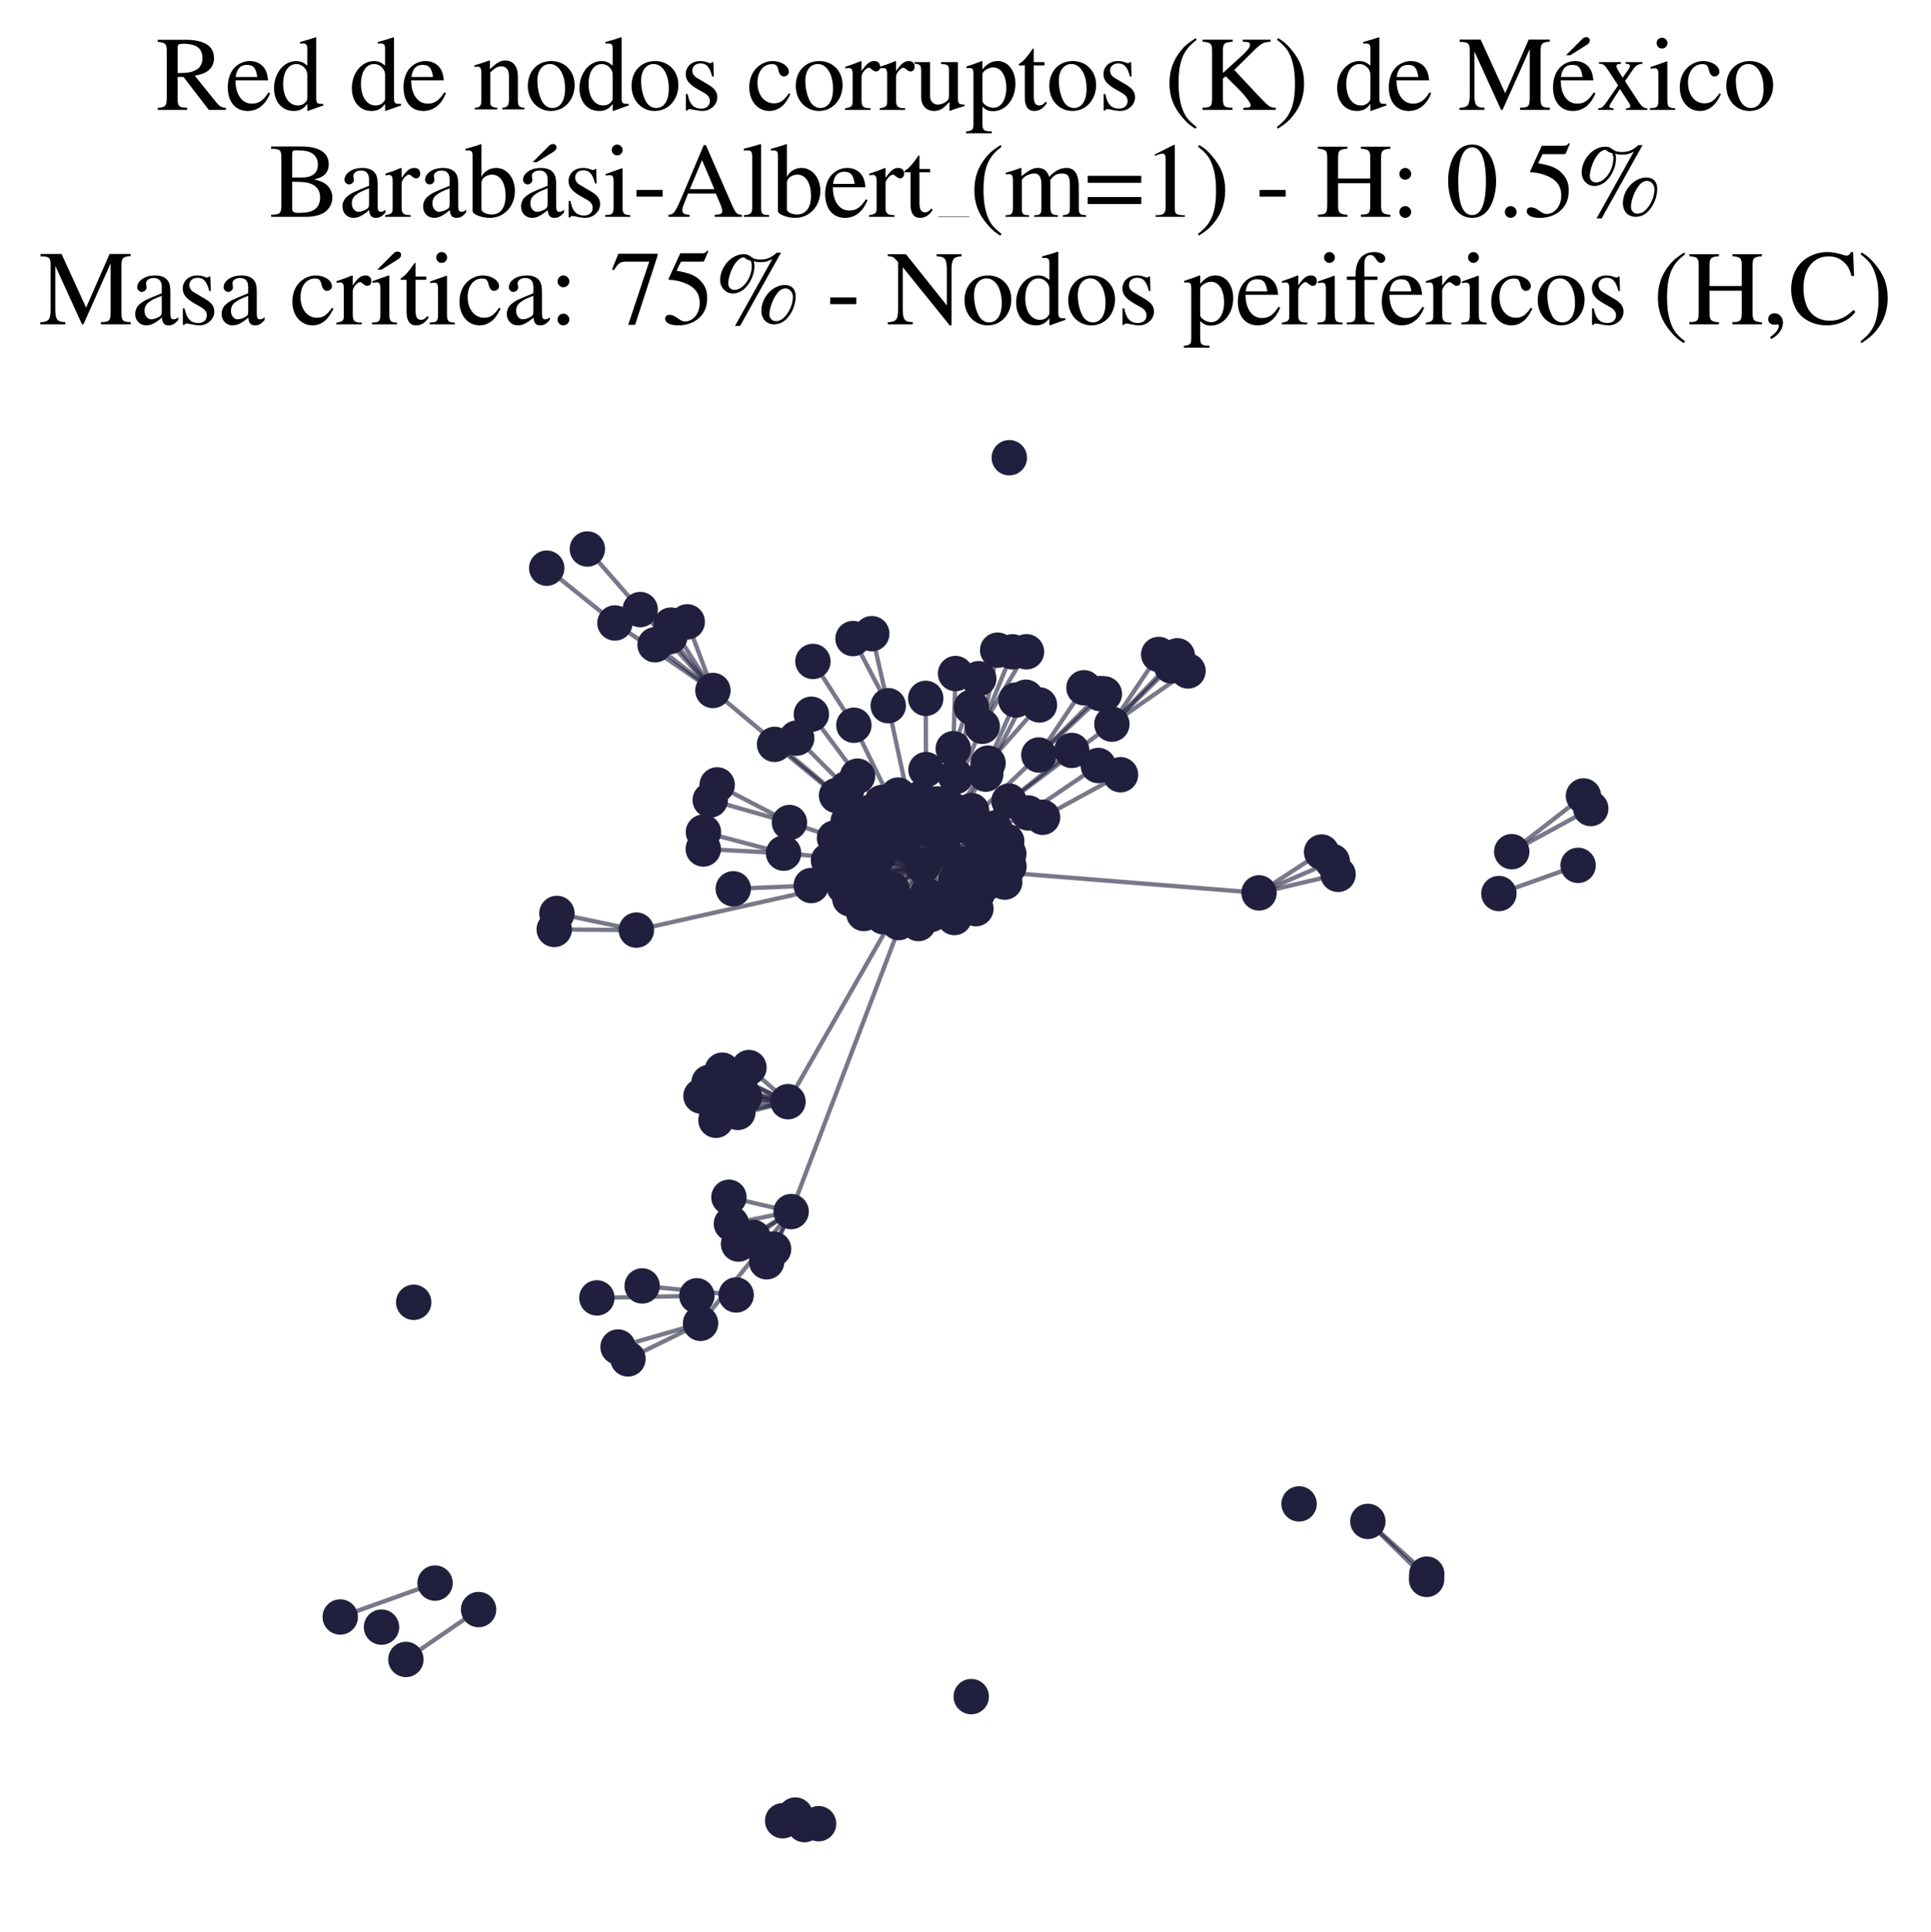 <?xml version="1.0" encoding="utf-8" standalone="no"?>
<!DOCTYPE svg PUBLIC "-//W3C//DTD SVG 1.1//EN"
  "http://www.w3.org/Graphics/SVG/1.1/DTD/svg11.dtd">
<svg xmlns:xlink="http://www.w3.org/1999/xlink" width="178.023pt" height="178.093pt" viewBox="0 0 178.023 178.093" xmlns="http://www.w3.org/2000/svg" version="1.1">
 <defs>
  <style type="text/css">*{stroke-linejoin: round; stroke-linecap: butt}</style>
 </defs>
 <g id="figure_1">
  <g id="patch_1">
   <path d="M 0 178.093 
L 178.023 178.093 
L 178.023 -0 
L 0 -0 
z
" style="fill: #ffffff"/>
  </g>
  <g id="axes_1">
   <g id="LineCollection_1">
    <path d="M 85.067 79.821 
L 72.644 101.553 
" clip-path="url(#p811d8db6aa)" style="fill: none; stroke: #201f3d; stroke-opacity: 0.6; stroke-width: 0.4"/>
    <path d="M 85.067 79.821 
L 65.725 63.649 
" clip-path="url(#p811d8db6aa)" style="fill: none; stroke: #201f3d; stroke-opacity: 0.6; stroke-width: 0.4"/>
    <path d="M 85.067 79.821 
L 81.889 65.052 
" clip-path="url(#p811d8db6aa)" style="fill: none; stroke: #201f3d; stroke-opacity: 0.6; stroke-width: 0.4"/>
    <path d="M 85.067 79.821 
L 78.892 76.792 
" clip-path="url(#p811d8db6aa)" style="fill: none; stroke: #201f3d; stroke-opacity: 0.6; stroke-width: 0.4"/>
    <path d="M 85.067 79.821 
L 80.105 74.91 
" clip-path="url(#p811d8db6aa)" style="fill: none; stroke: #201f3d; stroke-opacity: 0.6; stroke-width: 0.4"/>
    <path d="M 85.067 79.821 
L 102.508 66.753 
" clip-path="url(#p811d8db6aa)" style="fill: none; stroke: #201f3d; stroke-opacity: 0.6; stroke-width: 0.4"/>
    <path d="M 85.067 79.821 
L 58.667 85.739 
" clip-path="url(#p811d8db6aa)" style="fill: none; stroke: #201f3d; stroke-opacity: 0.6; stroke-width: 0.4"/>
    <path d="M 85.067 79.821 
L 72.935 111.686 
" clip-path="url(#p811d8db6aa)" style="fill: none; stroke: #201f3d; stroke-opacity: 0.6; stroke-width: 0.4"/>
    <path d="M 85.067 79.821 
L 79.06 71.547 
" clip-path="url(#p811d8db6aa)" style="fill: none; stroke: #201f3d; stroke-opacity: 0.6; stroke-width: 0.4"/>
    <path d="M 85.067 79.821 
L 82.846 85.043 
" clip-path="url(#p811d8db6aa)" style="fill: none; stroke: #201f3d; stroke-opacity: 0.6; stroke-width: 0.4"/>
    <path d="M 85.067 79.821 
L 85.339 76.32 
" clip-path="url(#p811d8db6aa)" style="fill: none; stroke: #201f3d; stroke-opacity: 0.6; stroke-width: 0.4"/>
    <path d="M 85.067 79.821 
L 87.988 84.578 
" clip-path="url(#p811d8db6aa)" style="fill: none; stroke: #201f3d; stroke-opacity: 0.6; stroke-width: 0.4"/>
    <path d="M 85.067 79.821 
L 72.24 78.647 
" clip-path="url(#p811d8db6aa)" style="fill: none; stroke: #201f3d; stroke-opacity: 0.6; stroke-width: 0.4"/>
    <path d="M 85.067 79.821 
L 92.814 77.551 
" clip-path="url(#p811d8db6aa)" style="fill: none; stroke: #201f3d; stroke-opacity: 0.6; stroke-width: 0.4"/>
    <path d="M 85.067 79.821 
L 90.558 66.953 
" clip-path="url(#p811d8db6aa)" style="fill: none; stroke: #201f3d; stroke-opacity: 0.6; stroke-width: 0.4"/>
    <path d="M 85.067 79.821 
L 85.448 82.546 
" clip-path="url(#p811d8db6aa)" style="fill: none; stroke: #201f3d; stroke-opacity: 0.6; stroke-width: 0.4"/>
    <path d="M 85.067 79.821 
L 96.118 75.338 
" clip-path="url(#p811d8db6aa)" style="fill: none; stroke: #201f3d; stroke-opacity: 0.6; stroke-width: 0.4"/>
    <path d="M 85.067 79.821 
L 88.104 71.585 
" clip-path="url(#p811d8db6aa)" style="fill: none; stroke: #201f3d; stroke-opacity: 0.6; stroke-width: 0.4"/>
    <path d="M 85.067 79.821 
L 85.37 70.946 
" clip-path="url(#p811d8db6aa)" style="fill: none; stroke: #201f3d; stroke-opacity: 0.6; stroke-width: 0.4"/>
    <path d="M 85.067 79.821 
L 80.296 81.731 
" clip-path="url(#p811d8db6aa)" style="fill: none; stroke: #201f3d; stroke-opacity: 0.6; stroke-width: 0.4"/>
    <path d="M 85.067 79.821 
L 87.883 69.016 
" clip-path="url(#p811d8db6aa)" style="fill: none; stroke: #201f3d; stroke-opacity: 0.6; stroke-width: 0.4"/>
    <path d="M 85.067 79.821 
L 95.773 69.597 
" clip-path="url(#p811d8db6aa)" style="fill: none; stroke: #201f3d; stroke-opacity: 0.6; stroke-width: 0.4"/>
    <path d="M 85.067 79.821 
L 90.728 79.964 
" clip-path="url(#p811d8db6aa)" style="fill: none; stroke: #201f3d; stroke-opacity: 0.6; stroke-width: 0.4"/>
    <path d="M 85.067 79.821 
L 91.09 70.35 
" clip-path="url(#p811d8db6aa)" style="fill: none; stroke: #201f3d; stroke-opacity: 0.6; stroke-width: 0.4"/>
    <path d="M 85.067 79.821 
L 77.123 73.331 
" clip-path="url(#p811d8db6aa)" style="fill: none; stroke: #201f3d; stroke-opacity: 0.6; stroke-width: 0.4"/>
    <path d="M 85.067 79.821 
L 93.022 73.846 
" clip-path="url(#p811d8db6aa)" style="fill: none; stroke: #201f3d; stroke-opacity: 0.6; stroke-width: 0.4"/>
    <path d="M 85.067 79.821 
L 90.58 77.604 
" clip-path="url(#p811d8db6aa)" style="fill: none; stroke: #201f3d; stroke-opacity: 0.6; stroke-width: 0.4"/>
    <path d="M 85.067 79.821 
L 89.077 76.164 
" clip-path="url(#p811d8db6aa)" style="fill: none; stroke: #201f3d; stroke-opacity: 0.6; stroke-width: 0.4"/>
    <path d="M 85.067 79.821 
L 82.257 82.014 
" clip-path="url(#p811d8db6aa)" style="fill: none; stroke: #201f3d; stroke-opacity: 0.6; stroke-width: 0.4"/>
    <path d="M 85.067 79.821 
L 78.721 66.854 
" clip-path="url(#p811d8db6aa)" style="fill: none; stroke: #201f3d; stroke-opacity: 0.6; stroke-width: 0.4"/>
    <path d="M 85.067 79.821 
L 92.628 81.315 
" clip-path="url(#p811d8db6aa)" style="fill: none; stroke: #201f3d; stroke-opacity: 0.6; stroke-width: 0.4"/>
    <path d="M 85.067 79.821 
L 90.876 71.362 
" clip-path="url(#p811d8db6aa)" style="fill: none; stroke: #201f3d; stroke-opacity: 0.6; stroke-width: 0.4"/>
    <path d="M 85.067 79.821 
L 79.64 84.21 
" clip-path="url(#p811d8db6aa)" style="fill: none; stroke: #201f3d; stroke-opacity: 0.6; stroke-width: 0.4"/>
    <path d="M 85.067 79.821 
L 88.136 81.153 
" clip-path="url(#p811d8db6aa)" style="fill: none; stroke: #201f3d; stroke-opacity: 0.6; stroke-width: 0.4"/>
    <path d="M 85.067 79.821 
L 116.073 82.308 
" clip-path="url(#p811d8db6aa)" style="fill: none; stroke: #201f3d; stroke-opacity: 0.6; stroke-width: 0.4"/>
    <path d="M 85.067 79.821 
L 90.108 82.371 
" clip-path="url(#p811d8db6aa)" style="fill: none; stroke: #201f3d; stroke-opacity: 0.6; stroke-width: 0.4"/>
    <path d="M 85.067 79.821 
L 74.788 81.629 
" clip-path="url(#p811d8db6aa)" style="fill: none; stroke: #201f3d; stroke-opacity: 0.6; stroke-width: 0.4"/>
    <path d="M 85.067 79.821 
L 77.842 81.763 
" clip-path="url(#p811d8db6aa)" style="fill: none; stroke: #201f3d; stroke-opacity: 0.6; stroke-width: 0.4"/>
    <path d="M 85.067 79.821 
L 76.381 79.321 
" clip-path="url(#p811d8db6aa)" style="fill: none; stroke: #201f3d; stroke-opacity: 0.6; stroke-width: 0.4"/>
    <path d="M 85.067 79.821 
L 78.091 72.689 
" clip-path="url(#p811d8db6aa)" style="fill: none; stroke: #201f3d; stroke-opacity: 0.6; stroke-width: 0.4"/>
    <path d="M 85.067 79.821 
L 76.934 77.249 
" clip-path="url(#p811d8db6aa)" style="fill: none; stroke: #201f3d; stroke-opacity: 0.6; stroke-width: 0.4"/>
    <path d="M 85.067 79.821 
L 85.865 84.284 
" clip-path="url(#p811d8db6aa)" style="fill: none; stroke: #201f3d; stroke-opacity: 0.6; stroke-width: 0.4"/>
    <path d="M 85.067 79.821 
L 79.379 78.327 
" clip-path="url(#p811d8db6aa)" style="fill: none; stroke: #201f3d; stroke-opacity: 0.6; stroke-width: 0.4"/>
    <path d="M 85.067 79.821 
L 80.559 80.412 
" clip-path="url(#p811d8db6aa)" style="fill: none; stroke: #201f3d; stroke-opacity: 0.6; stroke-width: 0.4"/>
    <path d="M 85.067 79.821 
L 80.336 76.077 
" clip-path="url(#p811d8db6aa)" style="fill: none; stroke: #201f3d; stroke-opacity: 0.6; stroke-width: 0.4"/>
    <path d="M 85.067 79.821 
L 72.781 75.822 
" clip-path="url(#p811d8db6aa)" style="fill: none; stroke: #201f3d; stroke-opacity: 0.6; stroke-width: 0.4"/>
    <path d="M 85.067 79.821 
L 78.349 82.855 
" clip-path="url(#p811d8db6aa)" style="fill: none; stroke: #201f3d; stroke-opacity: 0.6; stroke-width: 0.4"/>
    <path d="M 85.067 79.821 
L 94.798 74.941 
" clip-path="url(#p811d8db6aa)" style="fill: none; stroke: #201f3d; stroke-opacity: 0.6; stroke-width: 0.4"/>
    <path d="M 85.067 79.821 
L 89.058 79.646 
" clip-path="url(#p811d8db6aa)" style="fill: none; stroke: #201f3d; stroke-opacity: 0.6; stroke-width: 0.4"/>
    <path d="M 85.067 79.821 
L 84.995 74.736 
" clip-path="url(#p811d8db6aa)" style="fill: none; stroke: #201f3d; stroke-opacity: 0.6; stroke-width: 0.4"/>
    <path d="M 85.067 79.821 
L 89.572 74.722 
" clip-path="url(#p811d8db6aa)" style="fill: none; stroke: #201f3d; stroke-opacity: 0.6; stroke-width: 0.4"/>
    <path d="M 85.067 79.821 
L 77.331 80.706 
" clip-path="url(#p811d8db6aa)" style="fill: none; stroke: #201f3d; stroke-opacity: 0.6; stroke-width: 0.4"/>
    <path d="M 85.067 79.821 
L 91.667 76.342 
" clip-path="url(#p811d8db6aa)" style="fill: none; stroke: #201f3d; stroke-opacity: 0.6; stroke-width: 0.4"/>
    <path d="M 85.067 79.821 
L 81.033 78.857 
" clip-path="url(#p811d8db6aa)" style="fill: none; stroke: #201f3d; stroke-opacity: 0.6; stroke-width: 0.4"/>
    <path d="M 85.067 79.821 
L 82.799 73.29 
" clip-path="url(#p811d8db6aa)" style="fill: none; stroke: #201f3d; stroke-opacity: 0.6; stroke-width: 0.4"/>
    <path d="M 85.067 79.821 
L 86.39 74.104 
" clip-path="url(#p811d8db6aa)" style="fill: none; stroke: #201f3d; stroke-opacity: 0.6; stroke-width: 0.4"/>
    <path d="M 85.067 79.821 
L 82.074 75.168 
" clip-path="url(#p811d8db6aa)" style="fill: none; stroke: #201f3d; stroke-opacity: 0.6; stroke-width: 0.4"/>
    <path d="M 85.067 79.821 
L 83.328 75.979 
" clip-path="url(#p811d8db6aa)" style="fill: none; stroke: #201f3d; stroke-opacity: 0.6; stroke-width: 0.4"/>
    <path d="M 85.067 79.821 
L 91.012 81.356 
" clip-path="url(#p811d8db6aa)" style="fill: none; stroke: #201f3d; stroke-opacity: 0.6; stroke-width: 0.4"/>
    <path d="M 85.067 79.821 
L 89.483 76.26 
" clip-path="url(#p811d8db6aa)" style="fill: none; stroke: #201f3d; stroke-opacity: 0.6; stroke-width: 0.4"/>
    <path d="M 85.067 79.821 
L 84.819 73.608 
" clip-path="url(#p811d8db6aa)" style="fill: none; stroke: #201f3d; stroke-opacity: 0.6; stroke-width: 0.4"/>
    <path d="M 85.067 79.821 
L 93.006 78.704 
" clip-path="url(#p811d8db6aa)" style="fill: none; stroke: #201f3d; stroke-opacity: 0.6; stroke-width: 0.4"/>
    <path d="M 85.067 79.821 
L 81.446 84.51 
" clip-path="url(#p811d8db6aa)" style="fill: none; stroke: #201f3d; stroke-opacity: 0.6; stroke-width: 0.4"/>
    <path d="M 85.067 79.821 
L 83.443 83.527 
" clip-path="url(#p811d8db6aa)" style="fill: none; stroke: #201f3d; stroke-opacity: 0.6; stroke-width: 0.4"/>
    <path d="M 85.067 79.821 
L 87.832 74.667 
" clip-path="url(#p811d8db6aa)" style="fill: none; stroke: #201f3d; stroke-opacity: 0.6; stroke-width: 0.4"/>
    <path d="M 85.067 79.821 
L 77.642 78.226 
" clip-path="url(#p811d8db6aa)" style="fill: none; stroke: #201f3d; stroke-opacity: 0.6; stroke-width: 0.4"/>
    <path d="M 85.067 79.821 
L 89.969 83.76 
" clip-path="url(#p811d8db6aa)" style="fill: none; stroke: #201f3d; stroke-opacity: 0.6; stroke-width: 0.4"/>
    <path d="M 85.067 79.821 
L 78.189 75.724 
" clip-path="url(#p811d8db6aa)" style="fill: none; stroke: #201f3d; stroke-opacity: 0.6; stroke-width: 0.4"/>
    <path d="M 85.067 79.821 
L 90.723 78.161 
" clip-path="url(#p811d8db6aa)" style="fill: none; stroke: #201f3d; stroke-opacity: 0.6; stroke-width: 0.4"/>
    <path d="M 85.067 79.821 
L 81.308 73.973 
" clip-path="url(#p811d8db6aa)" style="fill: none; stroke: #201f3d; stroke-opacity: 0.6; stroke-width: 0.4"/>
    <path d="M 85.067 79.821 
L 86.936 78.112 
" clip-path="url(#p811d8db6aa)" style="fill: none; stroke: #201f3d; stroke-opacity: 0.6; stroke-width: 0.4"/>
    <path d="M 85.067 79.821 
L 83.253 77.765 
" clip-path="url(#p811d8db6aa)" style="fill: none; stroke: #201f3d; stroke-opacity: 0.6; stroke-width: 0.4"/>
    <path d="M 85.067 79.821 
L 81.033 77.125 
" clip-path="url(#p811d8db6aa)" style="fill: none; stroke: #201f3d; stroke-opacity: 0.6; stroke-width: 0.4"/>
    <path d="M 85.067 79.821 
L 87.863 83.064 
" clip-path="url(#p811d8db6aa)" style="fill: none; stroke: #201f3d; stroke-opacity: 0.6; stroke-width: 0.4"/>
    <path d="M 85.067 79.821 
L 83.279 74.14 
" clip-path="url(#p811d8db6aa)" style="fill: none; stroke: #201f3d; stroke-opacity: 0.6; stroke-width: 0.4"/>
    <path d="M 85.067 79.821 
L 93.02 79.872 
" clip-path="url(#p811d8db6aa)" style="fill: none; stroke: #201f3d; stroke-opacity: 0.6; stroke-width: 0.4"/>
    <path d="M 85.067 79.821 
L 87.158 76.296 
" clip-path="url(#p811d8db6aa)" style="fill: none; stroke: #201f3d; stroke-opacity: 0.6; stroke-width: 0.4"/>
    <path d="M 85.067 79.821 
L 80.451 83.192 
" clip-path="url(#p811d8db6aa)" style="fill: none; stroke: #201f3d; stroke-opacity: 0.6; stroke-width: 0.4"/>
    <path d="M 85.067 79.821 
L 78.26 79.661 
" clip-path="url(#p811d8db6aa)" style="fill: none; stroke: #201f3d; stroke-opacity: 0.6; stroke-width: 0.4"/>
    <path d="M 85.067 79.821 
L 84.667 85.134 
" clip-path="url(#p811d8db6aa)" style="fill: none; stroke: #201f3d; stroke-opacity: 0.6; stroke-width: 0.4"/>
    <path d="M 72.644 101.553 
L 66.589 98.648 
" clip-path="url(#p811d8db6aa)" style="fill: none; stroke: #201f3d; stroke-opacity: 0.6; stroke-width: 0.4"/>
    <path d="M 72.644 101.553 
L 65.366 99.777 
" clip-path="url(#p811d8db6aa)" style="fill: none; stroke: #201f3d; stroke-opacity: 0.6; stroke-width: 0.4"/>
    <path d="M 72.644 101.553 
L 64.626 101.033 
" clip-path="url(#p811d8db6aa)" style="fill: none; stroke: #201f3d; stroke-opacity: 0.6; stroke-width: 0.4"/>
    <path d="M 72.644 101.553 
L 68.632 101.104 
" clip-path="url(#p811d8db6aa)" style="fill: none; stroke: #201f3d; stroke-opacity: 0.6; stroke-width: 0.4"/>
    <path d="M 72.644 101.553 
L 66.007 103.27 
" clip-path="url(#p811d8db6aa)" style="fill: none; stroke: #201f3d; stroke-opacity: 0.6; stroke-width: 0.4"/>
    <path d="M 72.644 101.553 
L 65.9 101.96 
" clip-path="url(#p811d8db6aa)" style="fill: none; stroke: #201f3d; stroke-opacity: 0.6; stroke-width: 0.4"/>
    <path d="M 72.644 101.553 
L 68.24 99.551 
" clip-path="url(#p811d8db6aa)" style="fill: none; stroke: #201f3d; stroke-opacity: 0.6; stroke-width: 0.4"/>
    <path d="M 72.644 101.553 
L 69.048 98.412 
" clip-path="url(#p811d8db6aa)" style="fill: none; stroke: #201f3d; stroke-opacity: 0.6; stroke-width: 0.4"/>
    <path d="M 72.644 101.553 
L 66.988 100.437 
" clip-path="url(#p811d8db6aa)" style="fill: none; stroke: #201f3d; stroke-opacity: 0.6; stroke-width: 0.4"/>
    <path d="M 72.644 101.553 
L 68.023 102.542 
" clip-path="url(#p811d8db6aa)" style="fill: none; stroke: #201f3d; stroke-opacity: 0.6; stroke-width: 0.4"/>
    <path d="M 65.725 63.649 
L 56.692 57.427 
" clip-path="url(#p811d8db6aa)" style="fill: none; stroke: #201f3d; stroke-opacity: 0.6; stroke-width: 0.4"/>
    <path d="M 65.725 63.649 
L 61.858 57.623 
" clip-path="url(#p811d8db6aa)" style="fill: none; stroke: #201f3d; stroke-opacity: 0.6; stroke-width: 0.4"/>
    <path d="M 65.725 63.649 
L 59.022 56.191 
" clip-path="url(#p811d8db6aa)" style="fill: none; stroke: #201f3d; stroke-opacity: 0.6; stroke-width: 0.4"/>
    <path d="M 65.725 63.649 
L 63.358 57.324 
" clip-path="url(#p811d8db6aa)" style="fill: none; stroke: #201f3d; stroke-opacity: 0.6; stroke-width: 0.4"/>
    <path d="M 65.725 63.649 
L 60.391 59.435 
" clip-path="url(#p811d8db6aa)" style="fill: none; stroke: #201f3d; stroke-opacity: 0.6; stroke-width: 0.4"/>
    <path d="M 65.725 63.649 
L 61.763 58.683 
" clip-path="url(#p811d8db6aa)" style="fill: none; stroke: #201f3d; stroke-opacity: 0.6; stroke-width: 0.4"/>
    <path d="M 81.889 65.052 
L 78.64 58.865 
" clip-path="url(#p811d8db6aa)" style="fill: none; stroke: #201f3d; stroke-opacity: 0.6; stroke-width: 0.4"/>
    <path d="M 81.889 65.052 
L 80.373 58.412 
" clip-path="url(#p811d8db6aa)" style="fill: none; stroke: #201f3d; stroke-opacity: 0.6; stroke-width: 0.4"/>
    <path d="M 67.201 110.367 
L 72.935 111.686 
" clip-path="url(#p811d8db6aa)" style="fill: none; stroke: #201f3d; stroke-opacity: 0.6; stroke-width: 0.4"/>
    <path d="M 121.84 78.543 
L 116.073 82.308 
" clip-path="url(#p811d8db6aa)" style="fill: none; stroke: #201f3d; stroke-opacity: 0.6; stroke-width: 0.4"/>
    <path d="M 102.508 66.753 
L 109.526 61.848 
" clip-path="url(#p811d8db6aa)" style="fill: none; stroke: #201f3d; stroke-opacity: 0.6; stroke-width: 0.4"/>
    <path d="M 102.508 66.753 
L 106.823 60.329 
" clip-path="url(#p811d8db6aa)" style="fill: none; stroke: #201f3d; stroke-opacity: 0.6; stroke-width: 0.4"/>
    <path d="M 102.508 66.753 
L 107.991 61.385 
" clip-path="url(#p811d8db6aa)" style="fill: none; stroke: #201f3d; stroke-opacity: 0.6; stroke-width: 0.4"/>
    <path d="M 102.508 66.753 
L 108.542 60.453 
" clip-path="url(#p811d8db6aa)" style="fill: none; stroke: #201f3d; stroke-opacity: 0.6; stroke-width: 0.4"/>
    <path d="M 58.667 85.739 
L 51.342 84.202 
" clip-path="url(#p811d8db6aa)" style="fill: none; stroke: #201f3d; stroke-opacity: 0.6; stroke-width: 0.4"/>
    <path d="M 58.667 85.739 
L 51.096 85.675 
" clip-path="url(#p811d8db6aa)" style="fill: none; stroke: #201f3d; stroke-opacity: 0.6; stroke-width: 0.4"/>
    <path d="M 72.935 111.686 
L 64.586 121.985 
" clip-path="url(#p811d8db6aa)" style="fill: none; stroke: #201f3d; stroke-opacity: 0.6; stroke-width: 0.4"/>
    <path d="M 72.935 111.686 
L 70.679 116.315 
" clip-path="url(#p811d8db6aa)" style="fill: none; stroke: #201f3d; stroke-opacity: 0.6; stroke-width: 0.4"/>
    <path d="M 72.935 111.686 
L 69.433 114.063 
" clip-path="url(#p811d8db6aa)" style="fill: none; stroke: #201f3d; stroke-opacity: 0.6; stroke-width: 0.4"/>
    <path d="M 72.935 111.686 
L 71.318 115.144 
" clip-path="url(#p811d8db6aa)" style="fill: none; stroke: #201f3d; stroke-opacity: 0.6; stroke-width: 0.4"/>
    <path d="M 72.935 111.686 
L 68.087 114.68 
" clip-path="url(#p811d8db6aa)" style="fill: none; stroke: #201f3d; stroke-opacity: 0.6; stroke-width: 0.4"/>
    <path d="M 72.935 111.686 
L 67.431 112.808 
" clip-path="url(#p811d8db6aa)" style="fill: none; stroke: #201f3d; stroke-opacity: 0.6; stroke-width: 0.4"/>
    <path d="M 98.807 69.176 
L 93.022 73.846 
" clip-path="url(#p811d8db6aa)" style="fill: none; stroke: #201f3d; stroke-opacity: 0.6; stroke-width: 0.4"/>
    <path d="M 79.06 71.547 
L 74.801 65.841 
" clip-path="url(#p811d8db6aa)" style="fill: none; stroke: #201f3d; stroke-opacity: 0.6; stroke-width: 0.4"/>
    <path d="M 123.359 80.598 
L 116.073 82.308 
" clip-path="url(#p811d8db6aa)" style="fill: none; stroke: #201f3d; stroke-opacity: 0.6; stroke-width: 0.4"/>
    <path d="M 72.24 78.647 
L 64.836 78.261 
" clip-path="url(#p811d8db6aa)" style="fill: none; stroke: #201f3d; stroke-opacity: 0.6; stroke-width: 0.4"/>
    <path d="M 72.24 78.647 
L 64.852 76.708 
" clip-path="url(#p811d8db6aa)" style="fill: none; stroke: #201f3d; stroke-opacity: 0.6; stroke-width: 0.4"/>
    <path d="M 101.426 63.939 
L 95.773 69.597 
" clip-path="url(#p811d8db6aa)" style="fill: none; stroke: #201f3d; stroke-opacity: 0.6; stroke-width: 0.4"/>
    <path d="M 56.98 124.171 
L 64.586 121.985 
" clip-path="url(#p811d8db6aa)" style="fill: none; stroke: #201f3d; stroke-opacity: 0.6; stroke-width: 0.4"/>
    <path d="M 138.187 82.369 
L 145.49 79.771 
" clip-path="url(#p811d8db6aa)" style="fill: none; stroke: #201f3d; stroke-opacity: 0.6; stroke-width: 0.4"/>
    <path d="M 67.867 119.372 
L 59.201 118.54 
" clip-path="url(#p811d8db6aa)" style="fill: none; stroke: #201f3d; stroke-opacity: 0.6; stroke-width: 0.4"/>
    <path d="M 90.558 66.953 
L 93.344 60.087 
" clip-path="url(#p811d8db6aa)" style="fill: none; stroke: #201f3d; stroke-opacity: 0.6; stroke-width: 0.4"/>
    <path d="M 90.558 66.953 
L 94.634 60.082 
" clip-path="url(#p811d8db6aa)" style="fill: none; stroke: #201f3d; stroke-opacity: 0.6; stroke-width: 0.4"/>
    <path d="M 90.558 66.953 
L 91.976 59.934 
" clip-path="url(#p811d8db6aa)" style="fill: none; stroke: #201f3d; stroke-opacity: 0.6; stroke-width: 0.4"/>
    <path d="M 64.586 121.985 
L 57.893 125.267 
" clip-path="url(#p811d8db6aa)" style="fill: none; stroke: #201f3d; stroke-opacity: 0.6; stroke-width: 0.4"/>
    <path d="M 99.932 63.4 
L 95.773 69.597 
" clip-path="url(#p811d8db6aa)" style="fill: none; stroke: #201f3d; stroke-opacity: 0.6; stroke-width: 0.4"/>
    <path d="M 96.118 75.338 
L 103.303 71.416 
" clip-path="url(#p811d8db6aa)" style="fill: none; stroke: #201f3d; stroke-opacity: 0.6; stroke-width: 0.4"/>
    <path d="M 88.104 71.585 
L 89.55 65.194 
" clip-path="url(#p811d8db6aa)" style="fill: none; stroke: #201f3d; stroke-opacity: 0.6; stroke-width: 0.4"/>
    <path d="M 85.37 70.946 
L 85.345 64.376 
" clip-path="url(#p811d8db6aa)" style="fill: none; stroke: #201f3d; stroke-opacity: 0.6; stroke-width: 0.4"/>
    <path d="M 101.251 70.563 
L 94.798 74.941 
" clip-path="url(#p811d8db6aa)" style="fill: none; stroke: #201f3d; stroke-opacity: 0.6; stroke-width: 0.4"/>
    <path d="M 94.573 64.273 
L 90.876 71.362 
" clip-path="url(#p811d8db6aa)" style="fill: none; stroke: #201f3d; stroke-opacity: 0.6; stroke-width: 0.4"/>
    <path d="M 44.121 148.372 
L 37.42 152.971 
" clip-path="url(#p811d8db6aa)" style="fill: none; stroke: #201f3d; stroke-opacity: 0.6; stroke-width: 0.4"/>
    <path d="M 40.107 145.932 
L 31.367 149.056 
" clip-path="url(#p811d8db6aa)" style="fill: none; stroke: #201f3d; stroke-opacity: 0.6; stroke-width: 0.4"/>
    <path d="M 131.521 145.592 
L 126.106 140.244 
" clip-path="url(#p811d8db6aa)" style="fill: none; stroke: #201f3d; stroke-opacity: 0.6; stroke-width: 0.4"/>
    <path d="M 66.117 72.355 
L 72.781 75.822 
" clip-path="url(#p811d8db6aa)" style="fill: none; stroke: #201f3d; stroke-opacity: 0.6; stroke-width: 0.4"/>
    <path d="M 126.106 140.244 
L 131.538 145.108 
" clip-path="url(#p811d8db6aa)" style="fill: none; stroke: #201f3d; stroke-opacity: 0.6; stroke-width: 0.4"/>
    <path d="M 87.883 69.016 
L 90.231 62.563 
" clip-path="url(#p811d8db6aa)" style="fill: none; stroke: #201f3d; stroke-opacity: 0.6; stroke-width: 0.4"/>
    <path d="M 87.883 69.016 
L 88.094 62.088 
" clip-path="url(#p811d8db6aa)" style="fill: none; stroke: #201f3d; stroke-opacity: 0.6; stroke-width: 0.4"/>
    <path d="M 95.773 69.597 
L 101.815 63.968 
" clip-path="url(#p811d8db6aa)" style="fill: none; stroke: #201f3d; stroke-opacity: 0.6; stroke-width: 0.4"/>
    <path d="M 56.692 57.427 
L 50.404 52.375 
" clip-path="url(#p811d8db6aa)" style="fill: none; stroke: #201f3d; stroke-opacity: 0.6; stroke-width: 0.4"/>
    <path d="M 91.09 70.35 
L 95.83 64.982 
" clip-path="url(#p811d8db6aa)" style="fill: none; stroke: #201f3d; stroke-opacity: 0.6; stroke-width: 0.4"/>
    <path d="M 91.09 70.35 
L 93.658 64.532 
" clip-path="url(#p811d8db6aa)" style="fill: none; stroke: #201f3d; stroke-opacity: 0.6; stroke-width: 0.4"/>
    <path d="M 77.123 73.331 
L 71.408 68.617 
" clip-path="url(#p811d8db6aa)" style="fill: none; stroke: #201f3d; stroke-opacity: 0.6; stroke-width: 0.4"/>
    <path d="M 73.449 68.04 
L 78.091 72.689 
" clip-path="url(#p811d8db6aa)" style="fill: none; stroke: #201f3d; stroke-opacity: 0.6; stroke-width: 0.4"/>
    <path d="M 78.721 66.854 
L 74.946 60.972 
" clip-path="url(#p811d8db6aa)" style="fill: none; stroke: #201f3d; stroke-opacity: 0.6; stroke-width: 0.4"/>
    <path d="M 64.245 119.45 
L 55.029 119.642 
" clip-path="url(#p811d8db6aa)" style="fill: none; stroke: #201f3d; stroke-opacity: 0.6; stroke-width: 0.4"/>
    <path d="M 116.073 82.308 
L 122.826 79.406 
" clip-path="url(#p811d8db6aa)" style="fill: none; stroke: #201f3d; stroke-opacity: 0.6; stroke-width: 0.4"/>
    <path d="M 74.788 81.629 
L 67.601 81.932 
" clip-path="url(#p811d8db6aa)" style="fill: none; stroke: #201f3d; stroke-opacity: 0.6; stroke-width: 0.4"/>
    <path d="M 145.984 73.371 
L 139.372 78.508 
" clip-path="url(#p811d8db6aa)" style="fill: none; stroke: #201f3d; stroke-opacity: 0.6; stroke-width: 0.4"/>
    <path d="M 59.022 56.191 
L 54.15 50.607 
" clip-path="url(#p811d8db6aa)" style="fill: none; stroke: #201f3d; stroke-opacity: 0.6; stroke-width: 0.4"/>
    <path d="M 72.781 75.822 
L 65.479 73.745 
" clip-path="url(#p811d8db6aa)" style="fill: none; stroke: #201f3d; stroke-opacity: 0.6; stroke-width: 0.4"/>
    <path d="M 146.656 74.534 
L 139.372 78.508 
" clip-path="url(#p811d8db6aa)" style="fill: none; stroke: #201f3d; stroke-opacity: 0.6; stroke-width: 0.4"/>
   </g>
   <g id="PathCollection_1">
    <defs>
     <path id="me2c36d7e41" d="M 0 1.581 
C 0.419 1.581 0.822 1.415 1.118 1.118 
C 1.415 0.822 1.581 0.419 1.581 0 
C 1.581 -0.419 1.415 -0.822 1.118 -1.118 
C 0.822 -1.415 0.419 -1.581 0 -1.581 
C -0.419 -1.581 -0.822 -1.415 -1.118 -1.118 
C -1.415 -0.822 -1.581 -0.419 -1.581 0 
C -1.581 0.419 -1.415 0.822 -1.118 1.118 
C -0.822 1.415 -0.419 1.581 0 1.581 
z
" style="stroke: #201f3d; stroke-width: 0.1"/>
    </defs>
    <g clip-path="url(#p811d8db6aa)">
     <use xlink:href="#me2c36d7e41" x="87.158" y="76.296" style="fill: #201f3d; stroke: #201f3d; stroke-width: 0.1"/>
     <use xlink:href="#me2c36d7e41" x="93.344" y="60.087" style="fill: #201f3d; stroke: #201f3d; stroke-width: 0.1"/>
     <use xlink:href="#me2c36d7e41" x="89.483" y="76.26" style="fill: #201f3d; stroke: #201f3d; stroke-width: 0.1"/>
     <use xlink:href="#me2c36d7e41" x="35.172" y="149.991" style="fill: #201f3d; stroke: #201f3d; stroke-width: 0.1"/>
     <use xlink:href="#me2c36d7e41" x="64.245" y="119.45" style="fill: #201f3d; stroke: #201f3d; stroke-width: 0.1"/>
     <use xlink:href="#me2c36d7e41" x="67.867" y="119.372" style="fill: #201f3d; stroke: #201f3d; stroke-width: 0.1"/>
     <use xlink:href="#me2c36d7e41" x="73.321" y="167.316" style="fill: #201f3d; stroke: #201f3d; stroke-width: 0.1"/>
     <use xlink:href="#me2c36d7e41" x="93.022" y="73.846" style="fill: #201f3d; stroke: #201f3d; stroke-width: 0.1"/>
     <use xlink:href="#me2c36d7e41" x="90.58" y="77.604" style="fill: #201f3d; stroke: #201f3d; stroke-width: 0.1"/>
     <use xlink:href="#me2c36d7e41" x="81.033" y="77.125" style="fill: #201f3d; stroke: #201f3d; stroke-width: 0.1"/>
     <use xlink:href="#me2c36d7e41" x="78.349" y="82.855" style="fill: #201f3d; stroke: #201f3d; stroke-width: 0.1"/>
     <use xlink:href="#me2c36d7e41" x="82.799" y="73.29" style="fill: #201f3d; stroke: #201f3d; stroke-width: 0.1"/>
     <use xlink:href="#me2c36d7e41" x="56.98" y="124.171" style="fill: #201f3d; stroke: #201f3d; stroke-width: 0.1"/>
     <use xlink:href="#me2c36d7e41" x="78.64" y="58.865" style="fill: #201f3d; stroke: #201f3d; stroke-width: 0.1"/>
     <use xlink:href="#me2c36d7e41" x="82.074" y="75.168" style="fill: #201f3d; stroke: #201f3d; stroke-width: 0.1"/>
     <use xlink:href="#me2c36d7e41" x="68.632" y="101.104" style="fill: #201f3d; stroke: #201f3d; stroke-width: 0.1"/>
     <use xlink:href="#me2c36d7e41" x="91.012" y="81.356" style="fill: #201f3d; stroke: #201f3d; stroke-width: 0.1"/>
     <use xlink:href="#me2c36d7e41" x="139.372" y="78.508" style="fill: #201f3d; stroke: #201f3d; stroke-width: 0.1"/>
     <use xlink:href="#me2c36d7e41" x="64.626" y="101.033" style="fill: #201f3d; stroke: #201f3d; stroke-width: 0.1"/>
     <use xlink:href="#me2c36d7e41" x="94.573" y="64.273" style="fill: #201f3d; stroke: #201f3d; stroke-width: 0.1"/>
     <use xlink:href="#me2c36d7e41" x="121.84" y="78.543" style="fill: #201f3d; stroke: #201f3d; stroke-width: 0.1"/>
     <use xlink:href="#me2c36d7e41" x="67.601" y="81.932" style="fill: #201f3d; stroke: #201f3d; stroke-width: 0.1"/>
     <use xlink:href="#me2c36d7e41" x="71.408" y="68.617" style="fill: #201f3d; stroke: #201f3d; stroke-width: 0.1"/>
     <use xlink:href="#me2c36d7e41" x="40.107" y="145.932" style="fill: #201f3d; stroke: #201f3d; stroke-width: 0.1"/>
     <use xlink:href="#me2c36d7e41" x="74.801" y="65.841" style="fill: #201f3d; stroke: #201f3d; stroke-width: 0.1"/>
     <use xlink:href="#me2c36d7e41" x="58.667" y="85.739" style="fill: #201f3d; stroke: #201f3d; stroke-width: 0.1"/>
     <use xlink:href="#me2c36d7e41" x="89.541" y="156.396" style="fill: #201f3d; stroke: #201f3d; stroke-width: 0.1"/>
     <use xlink:href="#me2c36d7e41" x="66.589" y="98.648" style="fill: #201f3d; stroke: #201f3d; stroke-width: 0.1"/>
     <use xlink:href="#me2c36d7e41" x="99.932" y="63.4" style="fill: #201f3d; stroke: #201f3d; stroke-width: 0.1"/>
     <use xlink:href="#me2c36d7e41" x="87.988" y="84.578" style="fill: #201f3d; stroke: #201f3d; stroke-width: 0.1"/>
     <use xlink:href="#me2c36d7e41" x="92.628" y="81.315" style="fill: #201f3d; stroke: #201f3d; stroke-width: 0.1"/>
     <use xlink:href="#me2c36d7e41" x="73.449" y="68.04" style="fill: #201f3d; stroke: #201f3d; stroke-width: 0.1"/>
     <use xlink:href="#me2c36d7e41" x="65.479" y="73.745" style="fill: #201f3d; stroke: #201f3d; stroke-width: 0.1"/>
     <use xlink:href="#me2c36d7e41" x="80.559" y="80.412" style="fill: #201f3d; stroke: #201f3d; stroke-width: 0.1"/>
     <use xlink:href="#me2c36d7e41" x="85.865" y="84.284" style="fill: #201f3d; stroke: #201f3d; stroke-width: 0.1"/>
     <use xlink:href="#me2c36d7e41" x="72.781" y="75.822" style="fill: #201f3d; stroke: #201f3d; stroke-width: 0.1"/>
     <use xlink:href="#me2c36d7e41" x="84.667" y="85.134" style="fill: #201f3d; stroke: #201f3d; stroke-width: 0.1"/>
     <use xlink:href="#me2c36d7e41" x="38.14" y="120.049" style="fill: #201f3d; stroke: #201f3d; stroke-width: 0.1"/>
     <use xlink:href="#me2c36d7e41" x="90.108" y="82.371" style="fill: #201f3d; stroke: #201f3d; stroke-width: 0.1"/>
     <use xlink:href="#me2c36d7e41" x="79.64" y="84.21" style="fill: #201f3d; stroke: #201f3d; stroke-width: 0.1"/>
     <use xlink:href="#me2c36d7e41" x="37.42" y="152.971" style="fill: #201f3d; stroke: #201f3d; stroke-width: 0.1"/>
     <use xlink:href="#me2c36d7e41" x="68.24" y="99.551" style="fill: #201f3d; stroke: #201f3d; stroke-width: 0.1"/>
     <use xlink:href="#me2c36d7e41" x="87.883" y="69.016" style="fill: #201f3d; stroke: #201f3d; stroke-width: 0.1"/>
     <use xlink:href="#me2c36d7e41" x="107.991" y="61.385" style="fill: #201f3d; stroke: #201f3d; stroke-width: 0.1"/>
     <use xlink:href="#me2c36d7e41" x="90.876" y="71.362" style="fill: #201f3d; stroke: #201f3d; stroke-width: 0.1"/>
     <use xlink:href="#me2c36d7e41" x="61.763" y="58.683" style="fill: #201f3d; stroke: #201f3d; stroke-width: 0.1"/>
     <use xlink:href="#me2c36d7e41" x="80.373" y="58.412" style="fill: #201f3d; stroke: #201f3d; stroke-width: 0.1"/>
     <use xlink:href="#me2c36d7e41" x="85.345" y="64.376" style="fill: #201f3d; stroke: #201f3d; stroke-width: 0.1"/>
     <use xlink:href="#me2c36d7e41" x="88.104" y="71.585" style="fill: #201f3d; stroke: #201f3d; stroke-width: 0.1"/>
     <use xlink:href="#me2c36d7e41" x="74.156" y="168.193" style="fill: #201f3d; stroke: #201f3d; stroke-width: 0.1"/>
     <use xlink:href="#me2c36d7e41" x="51.096" y="85.675" style="fill: #201f3d; stroke: #201f3d; stroke-width: 0.1"/>
     <use xlink:href="#me2c36d7e41" x="84.995" y="74.736" style="fill: #201f3d; stroke: #201f3d; stroke-width: 0.1"/>
     <use xlink:href="#me2c36d7e41" x="119.765" y="138.632" style="fill: #201f3d; stroke: #201f3d; stroke-width: 0.1"/>
     <use xlink:href="#me2c36d7e41" x="109.526" y="61.848" style="fill: #201f3d; stroke: #201f3d; stroke-width: 0.1"/>
     <use xlink:href="#me2c36d7e41" x="126.106" y="140.244" style="fill: #201f3d; stroke: #201f3d; stroke-width: 0.1"/>
     <use xlink:href="#me2c36d7e41" x="64.836" y="78.261" style="fill: #201f3d; stroke: #201f3d; stroke-width: 0.1"/>
     <use xlink:href="#me2c36d7e41" x="116.073" y="82.308" style="fill: #201f3d; stroke: #201f3d; stroke-width: 0.1"/>
     <use xlink:href="#me2c36d7e41" x="80.105" y="74.91" style="fill: #201f3d; stroke: #201f3d; stroke-width: 0.1"/>
     <use xlink:href="#me2c36d7e41" x="51.342" y="84.202" style="fill: #201f3d; stroke: #201f3d; stroke-width: 0.1"/>
     <use xlink:href="#me2c36d7e41" x="78.892" y="76.792" style="fill: #201f3d; stroke: #201f3d; stroke-width: 0.1"/>
     <use xlink:href="#me2c36d7e41" x="90.723" y="78.161" style="fill: #201f3d; stroke: #201f3d; stroke-width: 0.1"/>
     <use xlink:href="#me2c36d7e41" x="90.728" y="79.964" style="fill: #201f3d; stroke: #201f3d; stroke-width: 0.1"/>
     <use xlink:href="#me2c36d7e41" x="108.542" y="60.453" style="fill: #201f3d; stroke: #201f3d; stroke-width: 0.1"/>
     <use xlink:href="#me2c36d7e41" x="79.06" y="71.547" style="fill: #201f3d; stroke: #201f3d; stroke-width: 0.1"/>
     <use xlink:href="#me2c36d7e41" x="91.976" y="59.934" style="fill: #201f3d; stroke: #201f3d; stroke-width: 0.1"/>
     <use xlink:href="#me2c36d7e41" x="63.358" y="57.324" style="fill: #201f3d; stroke: #201f3d; stroke-width: 0.1"/>
     <use xlink:href="#me2c36d7e41" x="86.936" y="78.112" style="fill: #201f3d; stroke: #201f3d; stroke-width: 0.1"/>
     <use xlink:href="#me2c36d7e41" x="96.118" y="75.338" style="fill: #201f3d; stroke: #201f3d; stroke-width: 0.1"/>
     <use xlink:href="#me2c36d7e41" x="93.052" y="42.193" style="fill: #201f3d; stroke: #201f3d; stroke-width: 0.1"/>
     <use xlink:href="#me2c36d7e41" x="83.279" y="74.14" style="fill: #201f3d; stroke: #201f3d; stroke-width: 0.1"/>
     <use xlink:href="#me2c36d7e41" x="68.087" y="114.68" style="fill: #201f3d; stroke: #201f3d; stroke-width: 0.1"/>
     <use xlink:href="#me2c36d7e41" x="74.788" y="81.629" style="fill: #201f3d; stroke: #201f3d; stroke-width: 0.1"/>
     <use xlink:href="#me2c36d7e41" x="81.446" y="84.51" style="fill: #201f3d; stroke: #201f3d; stroke-width: 0.1"/>
     <use xlink:href="#me2c36d7e41" x="82.846" y="85.043" style="fill: #201f3d; stroke: #201f3d; stroke-width: 0.1"/>
     <use xlink:href="#me2c36d7e41" x="122.826" y="79.406" style="fill: #201f3d; stroke: #201f3d; stroke-width: 0.1"/>
     <use xlink:href="#me2c36d7e41" x="31.367" y="149.056" style="fill: #201f3d; stroke: #201f3d; stroke-width: 0.1"/>
     <use xlink:href="#me2c36d7e41" x="102.508" y="66.753" style="fill: #201f3d; stroke: #201f3d; stroke-width: 0.1"/>
     <use xlink:href="#me2c36d7e41" x="94.634" y="60.082" style="fill: #201f3d; stroke: #201f3d; stroke-width: 0.1"/>
     <use xlink:href="#me2c36d7e41" x="66.117" y="72.355" style="fill: #201f3d; stroke: #201f3d; stroke-width: 0.1"/>
     <use xlink:href="#me2c36d7e41" x="55.029" y="119.642" style="fill: #201f3d; stroke: #201f3d; stroke-width: 0.1"/>
     <use xlink:href="#me2c36d7e41" x="76.381" y="79.321" style="fill: #201f3d; stroke: #201f3d; stroke-width: 0.1"/>
     <use xlink:href="#me2c36d7e41" x="70.679" y="116.315" style="fill: #201f3d; stroke: #201f3d; stroke-width: 0.1"/>
     <use xlink:href="#me2c36d7e41" x="89.077" y="76.164" style="fill: #201f3d; stroke: #201f3d; stroke-width: 0.1"/>
     <use xlink:href="#me2c36d7e41" x="145.49" y="79.771" style="fill: #201f3d; stroke: #201f3d; stroke-width: 0.1"/>
     <use xlink:href="#me2c36d7e41" x="85.37" y="70.946" style="fill: #201f3d; stroke: #201f3d; stroke-width: 0.1"/>
     <use xlink:href="#me2c36d7e41" x="61.858" y="57.623" style="fill: #201f3d; stroke: #201f3d; stroke-width: 0.1"/>
     <use xlink:href="#me2c36d7e41" x="94.798" y="74.941" style="fill: #201f3d; stroke: #201f3d; stroke-width: 0.1"/>
     <use xlink:href="#me2c36d7e41" x="89.058" y="79.646" style="fill: #201f3d; stroke: #201f3d; stroke-width: 0.1"/>
     <use xlink:href="#me2c36d7e41" x="87.863" y="83.064" style="fill: #201f3d; stroke: #201f3d; stroke-width: 0.1"/>
     <use xlink:href="#me2c36d7e41" x="86.39" y="74.104" style="fill: #201f3d; stroke: #201f3d; stroke-width: 0.1"/>
     <use xlink:href="#me2c36d7e41" x="76.934" y="77.249" style="fill: #201f3d; stroke: #201f3d; stroke-width: 0.1"/>
     <use xlink:href="#me2c36d7e41" x="83.328" y="75.979" style="fill: #201f3d; stroke: #201f3d; stroke-width: 0.1"/>
     <use xlink:href="#me2c36d7e41" x="131.521" y="145.592" style="fill: #201f3d; stroke: #201f3d; stroke-width: 0.1"/>
     <use xlink:href="#me2c36d7e41" x="77.123" y="73.331" style="fill: #201f3d; stroke: #201f3d; stroke-width: 0.1"/>
     <use xlink:href="#me2c36d7e41" x="78.091" y="72.689" style="fill: #201f3d; stroke: #201f3d; stroke-width: 0.1"/>
     <use xlink:href="#me2c36d7e41" x="95.773" y="69.597" style="fill: #201f3d; stroke: #201f3d; stroke-width: 0.1"/>
     <use xlink:href="#me2c36d7e41" x="72.644" y="101.553" style="fill: #201f3d; stroke: #201f3d; stroke-width: 0.1"/>
     <use xlink:href="#me2c36d7e41" x="84.819" y="73.608" style="fill: #201f3d; stroke: #201f3d; stroke-width: 0.1"/>
     <use xlink:href="#me2c36d7e41" x="50.404" y="52.375" style="fill: #201f3d; stroke: #201f3d; stroke-width: 0.1"/>
     <use xlink:href="#me2c36d7e41" x="77.842" y="81.763" style="fill: #201f3d; stroke: #201f3d; stroke-width: 0.1"/>
     <use xlink:href="#me2c36d7e41" x="54.15" y="50.607" style="fill: #201f3d; stroke: #201f3d; stroke-width: 0.1"/>
     <use xlink:href="#me2c36d7e41" x="93.02" y="79.872" style="fill: #201f3d; stroke: #201f3d; stroke-width: 0.1"/>
     <use xlink:href="#me2c36d7e41" x="66.988" y="100.437" style="fill: #201f3d; stroke: #201f3d; stroke-width: 0.1"/>
     <use xlink:href="#me2c36d7e41" x="65.9" y="101.96" style="fill: #201f3d; stroke: #201f3d; stroke-width: 0.1"/>
     <use xlink:href="#me2c36d7e41" x="89.572" y="74.722" style="fill: #201f3d; stroke: #201f3d; stroke-width: 0.1"/>
     <use xlink:href="#me2c36d7e41" x="77.642" y="78.226" style="fill: #201f3d; stroke: #201f3d; stroke-width: 0.1"/>
     <use xlink:href="#me2c36d7e41" x="60.391" y="59.435" style="fill: #201f3d; stroke: #201f3d; stroke-width: 0.1"/>
     <use xlink:href="#me2c36d7e41" x="92.814" y="77.551" style="fill: #201f3d; stroke: #201f3d; stroke-width: 0.1"/>
     <use xlink:href="#me2c36d7e41" x="66.007" y="103.27" style="fill: #201f3d; stroke: #201f3d; stroke-width: 0.1"/>
     <use xlink:href="#me2c36d7e41" x="138.187" y="82.369" style="fill: #201f3d; stroke: #201f3d; stroke-width: 0.1"/>
     <use xlink:href="#me2c36d7e41" x="145.984" y="73.371" style="fill: #201f3d; stroke: #201f3d; stroke-width: 0.1"/>
     <use xlink:href="#me2c36d7e41" x="78.26" y="79.661" style="fill: #201f3d; stroke: #201f3d; stroke-width: 0.1"/>
     <use xlink:href="#me2c36d7e41" x="69.048" y="98.412" style="fill: #201f3d; stroke: #201f3d; stroke-width: 0.1"/>
     <use xlink:href="#me2c36d7e41" x="79.379" y="78.327" style="fill: #201f3d; stroke: #201f3d; stroke-width: 0.1"/>
     <use xlink:href="#me2c36d7e41" x="77.331" y="80.706" style="fill: #201f3d; stroke: #201f3d; stroke-width: 0.1"/>
     <use xlink:href="#me2c36d7e41" x="93.658" y="64.532" style="fill: #201f3d; stroke: #201f3d; stroke-width: 0.1"/>
     <use xlink:href="#me2c36d7e41" x="89.55" y="65.194" style="fill: #201f3d; stroke: #201f3d; stroke-width: 0.1"/>
     <use xlink:href="#me2c36d7e41" x="64.852" y="76.708" style="fill: #201f3d; stroke: #201f3d; stroke-width: 0.1"/>
     <use xlink:href="#me2c36d7e41" x="80.451" y="83.192" style="fill: #201f3d; stroke: #201f3d; stroke-width: 0.1"/>
     <use xlink:href="#me2c36d7e41" x="78.721" y="66.854" style="fill: #201f3d; stroke: #201f3d; stroke-width: 0.1"/>
     <use xlink:href="#me2c36d7e41" x="67.431" y="112.808" style="fill: #201f3d; stroke: #201f3d; stroke-width: 0.1"/>
     <use xlink:href="#me2c36d7e41" x="88.094" y="62.088" style="fill: #201f3d; stroke: #201f3d; stroke-width: 0.1"/>
     <use xlink:href="#me2c36d7e41" x="56.692" y="57.427" style="fill: #201f3d; stroke: #201f3d; stroke-width: 0.1"/>
     <use xlink:href="#me2c36d7e41" x="82.257" y="82.014" style="fill: #201f3d; stroke: #201f3d; stroke-width: 0.1"/>
     <use xlink:href="#me2c36d7e41" x="89.969" y="83.76" style="fill: #201f3d; stroke: #201f3d; stroke-width: 0.1"/>
     <use xlink:href="#me2c36d7e41" x="65.366" y="99.777" style="fill: #201f3d; stroke: #201f3d; stroke-width: 0.1"/>
     <use xlink:href="#me2c36d7e41" x="80.296" y="81.731" style="fill: #201f3d; stroke: #201f3d; stroke-width: 0.1"/>
     <use xlink:href="#me2c36d7e41" x="72.935" y="111.686" style="fill: #201f3d; stroke: #201f3d; stroke-width: 0.1"/>
     <use xlink:href="#me2c36d7e41" x="81.308" y="73.973" style="fill: #201f3d; stroke: #201f3d; stroke-width: 0.1"/>
     <use xlink:href="#me2c36d7e41" x="69.433" y="114.063" style="fill: #201f3d; stroke: #201f3d; stroke-width: 0.1"/>
     <use xlink:href="#me2c36d7e41" x="101.251" y="70.563" style="fill: #201f3d; stroke: #201f3d; stroke-width: 0.1"/>
     <use xlink:href="#me2c36d7e41" x="98.807" y="69.176" style="fill: #201f3d; stroke: #201f3d; stroke-width: 0.1"/>
     <use xlink:href="#me2c36d7e41" x="83.443" y="83.527" style="fill: #201f3d; stroke: #201f3d; stroke-width: 0.1"/>
     <use xlink:href="#me2c36d7e41" x="80.336" y="76.077" style="fill: #201f3d; stroke: #201f3d; stroke-width: 0.1"/>
     <use xlink:href="#me2c36d7e41" x="85.339" y="76.32" style="fill: #201f3d; stroke: #201f3d; stroke-width: 0.1"/>
     <use xlink:href="#me2c36d7e41" x="123.359" y="80.598" style="fill: #201f3d; stroke: #201f3d; stroke-width: 0.1"/>
     <use xlink:href="#me2c36d7e41" x="78.189" y="75.724" style="fill: #201f3d; stroke: #201f3d; stroke-width: 0.1"/>
     <use xlink:href="#me2c36d7e41" x="71.318" y="115.144" style="fill: #201f3d; stroke: #201f3d; stroke-width: 0.1"/>
     <use xlink:href="#me2c36d7e41" x="90.558" y="66.953" style="fill: #201f3d; stroke: #201f3d; stroke-width: 0.1"/>
     <use xlink:href="#me2c36d7e41" x="83.253" y="77.765" style="fill: #201f3d; stroke: #201f3d; stroke-width: 0.1"/>
     <use xlink:href="#me2c36d7e41" x="68.023" y="102.542" style="fill: #201f3d; stroke: #201f3d; stroke-width: 0.1"/>
     <use xlink:href="#me2c36d7e41" x="64.586" y="121.985" style="fill: #201f3d; stroke: #201f3d; stroke-width: 0.1"/>
     <use xlink:href="#me2c36d7e41" x="65.725" y="63.649" style="fill: #201f3d; stroke: #201f3d; stroke-width: 0.1"/>
     <use xlink:href="#me2c36d7e41" x="57.893" y="125.267" style="fill: #201f3d; stroke: #201f3d; stroke-width: 0.1"/>
     <use xlink:href="#me2c36d7e41" x="91.667" y="76.342" style="fill: #201f3d; stroke: #201f3d; stroke-width: 0.1"/>
     <use xlink:href="#me2c36d7e41" x="44.121" y="148.372" style="fill: #201f3d; stroke: #201f3d; stroke-width: 0.1"/>
     <use xlink:href="#me2c36d7e41" x="72.24" y="78.647" style="fill: #201f3d; stroke: #201f3d; stroke-width: 0.1"/>
     <use xlink:href="#me2c36d7e41" x="59.022" y="56.191" style="fill: #201f3d; stroke: #201f3d; stroke-width: 0.1"/>
     <use xlink:href="#me2c36d7e41" x="81.889" y="65.052" style="fill: #201f3d; stroke: #201f3d; stroke-width: 0.1"/>
     <use xlink:href="#me2c36d7e41" x="59.201" y="118.54" style="fill: #201f3d; stroke: #201f3d; stroke-width: 0.1"/>
     <use xlink:href="#me2c36d7e41" x="93.006" y="78.704" style="fill: #201f3d; stroke: #201f3d; stroke-width: 0.1"/>
     <use xlink:href="#me2c36d7e41" x="81.033" y="78.857" style="fill: #201f3d; stroke: #201f3d; stroke-width: 0.1"/>
     <use xlink:href="#me2c36d7e41" x="67.201" y="110.367" style="fill: #201f3d; stroke: #201f3d; stroke-width: 0.1"/>
     <use xlink:href="#me2c36d7e41" x="131.538" y="145.108" style="fill: #201f3d; stroke: #201f3d; stroke-width: 0.1"/>
     <use xlink:href="#me2c36d7e41" x="103.303" y="71.416" style="fill: #201f3d; stroke: #201f3d; stroke-width: 0.1"/>
     <use xlink:href="#me2c36d7e41" x="88.136" y="81.153" style="fill: #201f3d; stroke: #201f3d; stroke-width: 0.1"/>
     <use xlink:href="#me2c36d7e41" x="146.656" y="74.534" style="fill: #201f3d; stroke: #201f3d; stroke-width: 0.1"/>
     <use xlink:href="#me2c36d7e41" x="91.09" y="70.35" style="fill: #201f3d; stroke: #201f3d; stroke-width: 0.1"/>
     <use xlink:href="#me2c36d7e41" x="74.946" y="60.972" style="fill: #201f3d; stroke: #201f3d; stroke-width: 0.1"/>
     <use xlink:href="#me2c36d7e41" x="101.426" y="63.939" style="fill: #201f3d; stroke: #201f3d; stroke-width: 0.1"/>
     <use xlink:href="#me2c36d7e41" x="85.067" y="79.821" style="fill: #201f3d; stroke: #201f3d; stroke-width: 0.1"/>
     <use xlink:href="#me2c36d7e41" x="101.815" y="63.968" style="fill: #201f3d; stroke: #201f3d; stroke-width: 0.1"/>
     <use xlink:href="#me2c36d7e41" x="87.832" y="74.667" style="fill: #201f3d; stroke: #201f3d; stroke-width: 0.1"/>
     <use xlink:href="#me2c36d7e41" x="72.154" y="167.838" style="fill: #201f3d; stroke: #201f3d; stroke-width: 0.1"/>
     <use xlink:href="#me2c36d7e41" x="75.468" y="168.111" style="fill: #201f3d; stroke: #201f3d; stroke-width: 0.1"/>
     <use xlink:href="#me2c36d7e41" x="106.823" y="60.329" style="fill: #201f3d; stroke: #201f3d; stroke-width: 0.1"/>
     <use xlink:href="#me2c36d7e41" x="90.231" y="62.563" style="fill: #201f3d; stroke: #201f3d; stroke-width: 0.1"/>
     <use xlink:href="#me2c36d7e41" x="95.83" y="64.982" style="fill: #201f3d; stroke: #201f3d; stroke-width: 0.1"/>
     <use xlink:href="#me2c36d7e41" x="85.448" y="82.546" style="fill: #201f3d; stroke: #201f3d; stroke-width: 0.1"/>
    </g>
   </g>
   <g id="text_1">
    <!-- Red de nodos corruptos (K) de México -->
    <g transform="translate(14.374 10.132) scale(0.096 -0.096)">
     <defs>
      <path id="NimbusRomNo9L-Regu-52" d="M 4218 121 
C 3974 140 3846 205 3661 424 
L 2342 2061 
C 2771 2143 2963 2219 3174 2388 
C 3379 2553 3501 2818 3501 3113 
C 3501 3385 3418 3618 3251 3801 
C 3008 4059 2477 4224 1875 4224 
L 109 4224 
L 109 4102 
C 589 4051 653 3981 653 3528 
L 653 765 
C 653 236 589 159 109 121 
L 109 0 
L 1882 0 
L 1882 134 
C 1389 134 1306 219 1306 692 
L 1306 1984 
L 1664 1984 
L 3187 0 
L 4218 0 
L 4218 121 
z
M 1306 3762 
C 1306 3937 1376 3987 1632 3987 
C 2432 3987 2803 3716 2803 3123 
C 2803 2807 2669 2542 2438 2423 
C 2144 2258 1920 2221 1306 2221 
L 1306 3762 
z
" transform="scale(0.016)"/>
      <path id="NimbusRomNo9L-Regu-65" d="M 2611 1053 
C 2304 564 2029 378 1619 378 
C 1254 378 979 564 794 930 
C 678 1174 634 1386 621 1779 
L 2592 1779 
C 2541 2193 2477 2377 2317 2581 
C 2125 2811 1830 2944 1498 2944 
C 1178 2944 877 2829 634 2611 
C 333 2349 160 1894 160 1370 
C 160 486 621 -64 1357 -64 
C 1965 -64 2445 315 2714 1008 
L 2611 1053 
z
M 634 1984 
C 704 2479 922 2714 1312 2714 
C 1702 2714 1856 2535 1939 1984 
L 634 1984 
z
" transform="scale(0.016)"/>
      <path id="NimbusRomNo9L-Regu-64" d="M 2202 -64 
L 3142 269 
L 3142 365 
C 3027 365 3014 365 2995 365 
C 2765 365 2714 435 2714 731 
L 2714 4364 
L 2682 4377 
C 2374 4268 2150 4204 1741 4096 
L 1741 3994 
C 1792 4000 1830 4000 1882 4000 
C 2118 4000 2176 3936 2176 3672 
L 2176 2669 
C 1933 2874 1760 2944 1504 2944 
C 768 2944 173 2221 173 1312 
C 173 493 653 -64 1357 -64 
C 1715 -64 1958 64 2176 365 
L 2176 -45 
L 2202 -64 
z
M 2176 653 
C 2176 608 2131 531 2067 461 
C 1952 333 1792 269 1606 269 
C 1075 269 723 781 723 1568 
C 723 2291 1037 2765 1523 2765 
C 1862 2765 2176 2464 2176 2125 
L 2176 653 
z
" transform="scale(0.016)"/>
      <path id="NimbusRomNo9L-Regu-6e" d="M 102 2579 
C 141 2598 205 2605 275 2605 
C 454 2605 512 2509 512 2195 
L 512 608 
C 512 243 442 154 115 128 
L 115 32 
L 1472 32 
L 1472 128 
C 1146 154 1050 230 1050 461 
L 1050 2259 
C 1357 2547 1498 2624 1709 2624 
C 2022 2624 2176 2426 2176 2003 
L 2176 666 
C 2176 262 2093 154 1773 128 
L 1773 32 
L 3104 32 
L 3104 128 
C 2790 160 2714 237 2714 550 
L 2714 2016 
C 2714 2618 2432 2976 1958 2976 
C 1664 2976 1466 2867 1030 2458 
L 1030 2963 
L 986 2976 
C 672 2861 454 2790 102 2688 
L 102 2579 
z
" transform="scale(0.016)"/>
      <path id="NimbusRomNo9L-Regu-6f" d="M 1600 2944 
C 768 2944 186 2330 186 1446 
C 186 582 781 -64 1587 -64 
C 2394 -64 3008 614 3008 1498 
C 3008 2336 2419 2944 1600 2944 
z
M 1517 2765 
C 2054 2765 2432 2150 2432 1274 
C 2432 550 2144 115 1664 115 
C 1414 115 1178 269 1043 525 
C 864 858 762 1306 762 1760 
C 762 2368 1062 2765 1517 2765 
z
" transform="scale(0.016)"/>
      <path id="NimbusRomNo9L-Regu-73" d="M 2016 2010 
L 1990 2880 
L 1920 2880 
L 1907 2867 
C 1850 2822 1843 2816 1818 2816 
C 1779 2816 1715 2829 1645 2861 
C 1504 2915 1363 2944 1197 2944 
C 691 2944 326 2616 326 2154 
C 326 1796 531 1539 1075 1231 
L 1446 1020 
C 1670 892 1779 737 1779 539 
C 1779 256 1574 77 1248 77 
C 1030 77 832 159 710 298 
C 576 455 518 600 435 960 
L 333 960 
L 333 -39 
L 416 -39 
C 461 33 486 48 563 48 
C 621 48 710 35 858 -2 
C 1037 -39 1210 -64 1325 -64 
C 1818 -64 2227 308 2227 757 
C 2227 1077 2074 1289 1690 1520 
L 998 1930 
C 819 2033 723 2194 723 2367 
C 723 2624 922 2803 1216 2803 
C 1581 2803 1773 2583 1920 2010 
L 2016 2010 
z
" transform="scale(0.016)"/>
      <path id="NimbusRomNo9L-Regu-63" d="M 2547 998 
C 2240 550 2010 397 1645 397 
C 1062 397 653 909 653 1645 
C 653 2304 1005 2758 1523 2758 
C 1754 2758 1837 2688 1901 2451 
L 1939 2310 
C 1990 2131 2106 2016 2240 2016 
C 2406 2016 2547 2138 2547 2285 
C 2547 2643 2099 2944 1562 2944 
C 1248 2944 922 2816 659 2586 
C 339 2304 160 1869 160 1363 
C 160 531 666 -64 1376 -64 
C 1664 -64 1920 38 2150 237 
C 2323 390 2445 563 2637 941 
L 2547 998 
z
" transform="scale(0.016)"/>
      <path id="NimbusRomNo9L-Regu-72" d="M 45 2496 
C 134 2515 192 2522 269 2522 
C 429 2522 486 2419 486 2138 
L 486 538 
C 486 218 442 173 32 96 
L 32 0 
L 1568 0 
L 1568 102 
C 1133 102 1024 199 1024 565 
L 1024 2013 
C 1024 2219 1299 2541 1472 2541 
C 1510 2541 1568 2509 1638 2445 
C 1741 2355 1811 2317 1894 2317 
C 2048 2317 2144 2426 2144 2605 
C 2144 2816 2010 2944 1792 2944 
C 1523 2944 1338 2797 1024 2343 
L 1024 2931 
L 992 2944 
C 653 2803 422 2721 45 2599 
L 45 2496 
z
" transform="scale(0.016)"/>
      <path id="NimbusRomNo9L-Regu-75" d="M 3066 320 
L 3034 320 
C 2739 320 2669 390 2669 685 
L 2669 2880 
L 1658 2880 
L 1658 2758 
C 2054 2758 2131 2694 2131 2375 
L 2131 875 
C 2131 697 2099 607 2010 537 
C 1837 397 1638 320 1446 320 
C 1197 320 992 537 992 805 
L 992 2880 
L 58 2880 
L 58 2778 
C 365 2778 454 2682 454 2387 
L 454 770 
C 454 263 762 -64 1229 -64 
C 1466 -64 1715 38 1888 211 
L 2163 486 
L 2163 -45 
L 2189 -58 
C 2509 70 2739 141 3066 230 
L 3066 320 
z
" transform="scale(0.016)"/>
      <path id="NimbusRomNo9L-Regu-70" d="M 58 2516 
C 115 2522 160 2522 218 2522 
C 435 2522 480 2458 480 2155 
L 480 -855 
C 480 -1189 410 -1261 32 -1299 
L 32 -1408 
L 1581 -1408 
L 1581 -1293 
C 1101 -1293 1018 -1222 1018 -816 
L 1018 199 
C 1242 -13 1395 -77 1664 -77 
C 2419 -77 3008 643 3008 1575 
C 3008 2372 2560 2944 1939 2944 
C 1581 2944 1299 2784 1018 2438 
L 1018 2931 
L 979 2944 
C 634 2810 410 2726 58 2618 
L 58 2516 
z
M 1018 2136 
C 1018 2329 1376 2560 1670 2560 
C 2144 2560 2458 2071 2458 1324 
C 2458 611 2144 128 1683 128 
C 1382 128 1018 359 1018 552 
L 1018 2136 
z
" transform="scale(0.016)"/>
      <path id="NimbusRomNo9L-Regu-74" d="M 1632 2880 
L 986 2880 
L 986 3622 
C 986 3686 979 3706 941 3706 
C 896 3648 858 3590 813 3526 
C 570 3174 294 2867 192 2841 
C 122 2794 83 2748 83 2715 
C 83 2695 90 2682 109 2682 
L 448 2682 
L 448 751 
C 448 212 640 -64 1018 -64 
C 1331 -64 1574 90 1786 423 
L 1702 493 
C 1568 333 1459 269 1318 269 
C 1082 269 986 443 986 847 
L 986 2682 
L 1632 2682 
L 1632 2880 
z
" transform="scale(0.016)"/>
      <path id="NimbusRomNo9L-Regu-28" d="M 1888 4326 
C 1414 4019 1222 3853 986 3558 
C 531 3002 307 2362 307 1613 
C 307 800 544 173 1107 -480 
C 1370 -787 1536 -928 1869 -1133 
L 1946 -1030 
C 1434 -627 1254 -403 1082 77 
C 928 506 858 992 858 1632 
C 858 2304 941 2829 1114 3226 
C 1293 3622 1485 3853 1946 4224 
L 1888 4326 
z
" transform="scale(0.016)"/>
      <path id="NimbusRomNo9L-Regu-4b" d="M 2643 4109 
C 2720 4096 2784 4096 2810 4096 
C 3002 4096 3078 4045 3078 3917 
C 3078 3775 2931 3583 2579 3257 
L 1446 2224 
L 1446 3534 
C 1446 4000 1517 4071 2035 4109 
L 2035 4231 
L 218 4231 
L 218 4109 
C 717 4071 794 3988 794 3531 
L 794 750 
C 794 217 723 134 218 134 
L 218 0 
L 2022 0 
L 2022 134 
C 1523 134 1446 211 1446 683 
L 1446 1891 
L 1613 2026 
L 2291 1355 
C 2778 876 3123 422 3123 269 
C 3123 179 3034 134 2854 134 
C 2822 134 2752 134 2675 121 
L 2675 0 
L 4627 0 
L 4627 134 
C 4294 134 4205 198 3622 816 
L 2131 2409 
L 3347 3611 
C 3782 4026 3885 4077 4320 4109 
L 4320 4231 
L 2643 4231 
L 2643 4109 
z
" transform="scale(0.016)"/>
      <path id="NimbusRomNo9L-Regu-29" d="M 243 -1133 
C 717 -826 909 -659 1146 -365 
C 1600 192 1824 832 1824 1581 
C 1824 2400 1587 3021 1024 3674 
C 762 3981 595 4122 262 4326 
L 186 4224 
C 698 3821 870 3597 1050 3117 
C 1203 2688 1274 2202 1274 1562 
C 1274 896 1190 365 1018 -26 
C 838 -429 646 -659 186 -1030 
L 243 -1133 
z
" transform="scale(0.016)"/>
      <path id="NimbusRomNo9L-Regu-4d" d="M 4314 3667 
L 4314 751 
C 4314 217 4237 134 3731 134 
L 3731 0 
L 5523 0 
L 5523 134 
C 5056 134 4966 223 4966 681 
L 4966 3536 
C 4966 3993 5050 4077 5523 4115 
L 5523 4237 
L 4250 4237 
L 2835 1004 
L 1357 4237 
L 90 4237 
L 90 4096 
C 614 4096 698 4019 698 3550 
L 698 943 
C 698 282 608 159 77 121 
L 77 0 
L 1581 0 
L 1581 134 
C 1088 134 979 282 979 931 
L 979 3520 
L 2586 0 
L 2675 0 
L 4314 3667 
z
" transform="scale(0.016)"/>
      <path id="NimbusRomNo9L-Regu-b4" d="M 851 3264 
L 1837 3882 
C 1971 3964 2029 4047 2029 4148 
C 2029 4275 1946 4352 1805 4352 
C 1709 4352 1651 4320 1536 4206 
L 595 3264 
L 851 3264 
z
" transform="scale(0.016)"/>
      <path id="NimbusRomNo9L-Regu-78" d="M 1779 0 
L 3066 0 
L 3066 96 
C 2867 96 2739 198 2541 480 
L 1722 1735 
L 2253 2502 
C 2374 2675 2566 2778 2771 2778 
L 2771 2880 
L 1760 2880 
L 1760 2778 
C 1952 2778 2016 2740 2016 2649 
C 2016 2571 1939 2430 1779 2229 
C 1747 2191 1670 2075 1587 1946 
L 1498 2074 
C 1318 2342 1203 2560 1203 2643 
C 1203 2733 1286 2778 1478 2778 
L 1478 2880 
L 154 2880 
L 154 2778 
L 211 2778 
C 403 2778 506 2695 704 2396 
L 1306 1479 
L 576 422 
C 384 160 320 115 109 96 
L 109 0 
L 1037 0 
L 1037 96 
C 858 96 781 128 781 211 
C 781 250 826 346 909 474 
L 1414 1261 
L 1997 365 
C 2022 326 2035 288 2035 250 
C 2035 123 1990 96 1779 96 
L 1779 0 
z
" transform="scale(0.016)"/>
      <path id="NimbusRomNo9L-Regu-69" d="M 1120 2929 
L 128 2579 
L 128 2484 
L 179 2490 
C 256 2502 339 2509 397 2509 
C 550 2509 608 2406 608 2125 
L 608 640 
C 608 179 544 109 102 109 
L 102 0 
L 1619 0 
L 1619 96 
C 1197 128 1146 191 1146 650 
L 1146 2910 
L 1120 2929 
z
M 819 4352 
C 646 4352 499 4205 499 4026 
C 499 3847 640 3699 819 3699 
C 1005 3699 1152 3840 1152 4026 
C 1152 4205 1005 4352 819 4352 
z
" transform="scale(0.016)"/>
     </defs>
     <use xlink:href="#NimbusRomNo9L-Regu-52" transform="scale(0.996)"/>
     <use xlink:href="#NimbusRomNo9L-Regu-65" transform="translate(66.45 0) scale(0.996)"/>
     <use xlink:href="#NimbusRomNo9L-Regu-64" transform="translate(110.684 0) scale(0.996)"/>
     <use xlink:href="#NimbusRomNo9L-Regu-64" transform="translate(185.403 0) scale(0.996)"/>
     <use xlink:href="#NimbusRomNo9L-Regu-65" transform="translate(235.217 0) scale(0.996)"/>
     <use xlink:href="#NimbusRomNo9L-Regu-6e" transform="translate(304.357 0) scale(0.996)"/>
     <use xlink:href="#NimbusRomNo9L-Regu-6f" transform="translate(354.17 0) scale(0.996)"/>
     <use xlink:href="#NimbusRomNo9L-Regu-64" transform="translate(403.983 0) scale(0.996)"/>
     <use xlink:href="#NimbusRomNo9L-Regu-6f" transform="translate(453.796 0) scale(0.996)"/>
     <use xlink:href="#NimbusRomNo9L-Regu-73" transform="translate(503.61 0) scale(0.996)"/>
     <use xlink:href="#NimbusRomNo9L-Regu-63" transform="translate(567.27 0) scale(0.996)"/>
     <use xlink:href="#NimbusRomNo9L-Regu-6f" transform="translate(611.503 0) scale(0.996)"/>
     <use xlink:href="#NimbusRomNo9L-Regu-72" transform="translate(661.317 0) scale(0.996)"/>
     <use xlink:href="#NimbusRomNo9L-Regu-72" transform="translate(694.492 0) scale(0.996)"/>
     <use xlink:href="#NimbusRomNo9L-Regu-75" transform="translate(727.667 0) scale(0.996)"/>
     <use xlink:href="#NimbusRomNo9L-Regu-70" transform="translate(777.48 0) scale(0.996)"/>
     <use xlink:href="#NimbusRomNo9L-Regu-74" transform="translate(827.294 0) scale(0.996)"/>
     <use xlink:href="#NimbusRomNo9L-Regu-6f" transform="translate(854.989 0) scale(0.996)"/>
     <use xlink:href="#NimbusRomNo9L-Regu-73" transform="translate(904.802 0) scale(0.996)"/>
     <use xlink:href="#NimbusRomNo9L-Regu-28" transform="translate(968.462 0) scale(0.996)"/>
     <use xlink:href="#NimbusRomNo9L-Regu-4b" transform="translate(1001.637 0) scale(0.996)"/>
     <use xlink:href="#NimbusRomNo9L-Regu-29" transform="translate(1073.567 0) scale(0.996)"/>
     <use xlink:href="#NimbusRomNo9L-Regu-64" transform="translate(1131.649 0) scale(0.996)"/>
     <use xlink:href="#NimbusRomNo9L-Regu-65" transform="translate(1181.462 0) scale(0.996)"/>
     <use xlink:href="#NimbusRomNo9L-Regu-4d" transform="translate(1250.603 0) scale(0.996)"/>
     <use xlink:href="#NimbusRomNo9L-Regu-b4" transform="translate(1344.699 0.498) scale(0.996)"/>
     <use xlink:href="#NimbusRomNo9L-Regu-65" transform="translate(1339.17 0) scale(0.996)"/>
     <use xlink:href="#NimbusRomNo9L-Regu-78" transform="translate(1383.403 0) scale(0.996)"/>
     <use xlink:href="#NimbusRomNo9L-Regu-69" transform="translate(1433.216 0) scale(0.996)"/>
     <use xlink:href="#NimbusRomNo9L-Regu-63" transform="translate(1460.911 0) scale(0.996)"/>
     <use xlink:href="#NimbusRomNo9L-Regu-6f" transform="translate(1505.145 0) scale(0.996)"/>
    </g>
    <!-- Barabási-Albert_(m=1) - H: 0.5\%  -->
    <g transform="translate(24.832 19.984) scale(0.096 -0.096)">
     <defs>
      <path id="NimbusRomNo9L-Regu-42" d="M 109 4237 
L 109 4096 
C 646 4096 723 4026 723 3548 
L 723 689 
C 723 212 640 128 109 128 
L 109 0 
L 2246 0 
C 2746 0 3200 136 3437 356 
C 3667 564 3795 855 3795 1165 
C 3795 1451 3680 1710 3482 1897 
C 3290 2072 3117 2150 2701 2253 
C 3034 2335 3168 2398 3322 2531 
C 3482 2671 3578 2903 3578 3163 
C 3578 3871 3008 4237 1901 4237 
L 109 4237 
z
M 1376 2112 
C 1997 2112 2291 2080 2522 1982 
C 2886 1827 3059 1568 3059 1159 
C 3059 809 2925 555 2669 406 
C 2464 290 2202 238 1779 238 
C 1466 238 1376 296 1376 504 
L 1376 2112 
z
M 1376 2368 
L 1376 3812 
C 1376 3944 1421 4001 1517 4001 
L 1798 4001 
C 2534 4001 2925 3699 2925 3137 
C 2925 2646 2586 2368 1984 2368 
L 1376 2368 
z
" transform="scale(0.016)"/>
      <path id="NimbusRomNo9L-Regu-61" d="M 2829 423 
C 2720 333 2643 301 2547 301 
C 2400 301 2355 390 2355 672 
L 2355 1920 
C 2355 2253 2323 2438 2227 2592 
C 2086 2822 1811 2944 1434 2944 
C 832 2944 358 2630 358 2227 
C 358 2080 486 1952 634 1952 
C 787 1952 922 2080 922 2221 
C 922 2246 915 2278 909 2323 
C 896 2381 890 2432 890 2477 
C 890 2650 1094 2790 1350 2790 
C 1664 2790 1837 2605 1837 2259 
L 1837 1869 
C 851 1472 742 1421 467 1178 
C 326 1050 237 832 237 621 
C 237 218 518 -64 909 -64 
C 1190 -64 1453 70 1843 403 
C 1875 70 1990 -64 2253 -64 
C 2470 -64 2605 13 2829 256 
L 2829 423 
z
M 1837 783 
C 1837 584 1805 526 1670 449 
C 1517 359 1338 301 1203 301 
C 979 301 800 520 800 796 
L 800 822 
C 800 1201 1062 1433 1837 1715 
L 1837 783 
z
" transform="scale(0.016)"/>
      <path id="NimbusRomNo9L-Regu-62" d="M 979 4364 
L 947 4377 
C 678 4281 506 4230 205 4147 
L 19 4096 
L 19 3994 
C 58 4000 83 4000 128 4000 
C 384 4000 442 3942 442 3673 
L 442 347 
C 442 147 986 -64 1498 -64 
C 2342 -64 2995 640 2995 1555 
C 2995 2342 2509 2944 1869 2944 
C 1478 2944 1107 2714 979 2400 
L 979 4364 
z
M 979 2061 
C 979 2310 1280 2541 1613 2541 
C 2112 2541 2432 2042 2432 1261 
C 2432 550 2125 141 1600 141 
C 1267 141 979 288 979 448 
L 979 2061 
z
" transform="scale(0.016)"/>
      <path id="NimbusRomNo9L-Regu-2d" d="M 250 1619 
L 250 1216 
L 1824 1216 
L 1824 1619 
L 250 1619 
z
" transform="scale(0.016)"/>
      <path id="NimbusRomNo9L-Regu-41" d="M 4518 128 
C 4230 128 4166 192 3942 667 
L 2349 4320 
L 2221 4320 
L 890 1168 
C 480 231 403 128 96 128 
L 96 0 
L 1363 0 
L 1363 128 
C 1056 128 928 212 928 393 
C 928 470 947 560 979 645 
L 1274 1401 
L 2950 1401 
L 3213 778 
C 3290 602 3334 434 3334 342 
C 3334 180 3226 128 2886 128 
L 2886 0 
L 4518 0 
L 4518 128 
z
M 1382 1664 
L 2118 3416 
L 2861 1664 
L 1382 1664 
z
" transform="scale(0.016)"/>
      <path id="NimbusRomNo9L-Regu-6c" d="M 122 4000 
L 160 4000 
C 230 4000 307 4000 358 4000 
C 563 4000 627 3910 627 3610 
L 627 557 
C 627 211 538 128 134 96 
L 134 0 
L 1645 0 
L 1645 109 
C 1242 109 1165 173 1165 528 
L 1165 4371 
L 1139 4384 
C 806 4275 563 4211 122 4103 
L 122 4000 
z
" transform="scale(0.016)"/>
      <path id="NimbusRomNo9L-Regu-6d" d="M 122 2547 
C 205 2566 256 2573 326 2573 
C 493 2573 550 2470 550 2162 
L 550 539 
C 550 192 461 96 102 96 
L 102 0 
L 1523 0 
L 1523 96 
C 1184 96 1088 166 1088 418 
L 1088 2234 
C 1088 2246 1139 2310 1184 2355 
C 1344 2502 1619 2611 1843 2611 
C 2125 2611 2266 2385 2266 1932 
L 2266 528 
C 2266 167 2195 96 1830 96 
L 1830 0 
L 3264 0 
L 3264 96 
C 2899 96 2803 205 2803 603 
L 2803 2221 
C 2995 2496 3206 2611 3501 2611 
C 3866 2611 3981 2438 3981 1907 
L 3981 557 
C 3981 192 3930 141 3558 96 
L 3558 0 
L 4960 0 
L 4960 96 
L 4794 115 
C 4602 115 4518 230 4518 480 
L 4518 1802 
C 4518 2559 4269 2944 3776 2944 
C 3405 2944 3078 2778 2733 2407 
C 2618 2771 2400 2944 2054 2944 
C 1773 2944 1594 2854 1062 2451 
L 1062 2931 
L 1018 2944 
C 691 2822 474 2752 122 2656 
L 122 2547 
z
" transform="scale(0.016)"/>
      <path id="NimbusRomNo9L-Regu-3d" d="M 3418 2470 
L 192 2470 
L 192 2048 
L 3418 2048 
L 3418 2470 
z
M 3418 1190 
L 192 1190 
L 192 768 
L 3418 768 
L 3418 1190 
z
" transform="scale(0.016)"/>
      <path id="NimbusRomNo9L-Regu-31" d="M 1862 4339 
L 710 3757 
L 710 3667 
C 787 3699 858 3725 883 3738 
C 998 3783 1107 3808 1171 3808 
C 1306 3808 1363 3711 1363 3505 
L 1363 592 
C 1363 379 1312 232 1210 173 
C 1114 116 1024 96 755 96 
L 755 0 
L 2522 0 
L 2522 96 
C 2016 96 1914 160 1914 470 
L 1914 4327 
L 1862 4339 
z
" transform="scale(0.016)"/>
      <path id="NimbusRomNo9L-Regu-48" d="M 1338 2304 
L 1338 3533 
C 1338 3990 1408 4059 1901 4104 
L 1901 4224 
L 122 4224 
L 122 4104 
C 614 4059 685 3989 685 3527 
L 685 749 
C 685 210 621 134 122 134 
L 122 0 
L 1901 0 
L 1901 121 
C 1421 159 1338 242 1338 699 
L 1338 2022 
L 3277 2022 
L 3277 757 
C 3277 211 3213 134 2714 134 
L 2714 0 
L 4493 0 
L 4493 121 
C 4013 159 3930 242 3930 696 
L 3930 3529 
C 3930 3989 4000 4059 4493 4104 
L 4493 4224 
L 2714 4224 
L 2714 4104 
C 3206 4059 3277 3990 3277 3533 
L 3277 2304 
L 1338 2304 
z
" transform="scale(0.016)"/>
      <path id="NimbusRomNo9L-Regu-3a" d="M 870 2944 
C 678 2944 518 2777 518 2579 
C 518 2393 678 2233 864 2233 
C 1062 2233 1229 2393 1229 2579 
C 1229 2777 1062 2944 870 2944 
z
M 870 646 
C 678 646 518 480 518 281 
C 518 96 678 -64 864 -64 
C 1062 -64 1229 96 1229 281 
C 1229 480 1062 646 870 646 
z
" transform="scale(0.016)"/>
      <path id="NimbusRomNo9L-Regu-30" d="M 1626 4352 
C 1274 4352 1005 4244 768 4020 
C 397 3661 154 2925 154 2176 
C 154 1479 365 730 666 372 
C 902 90 1229 -64 1600 -64 
C 1926 -64 2202 45 2432 269 
C 2803 621 3046 1364 3046 2138 
C 3046 3450 2464 4352 1626 4352 
z
M 1606 4186 
C 2144 4186 2432 3463 2432 2125 
C 2432 788 2150 103 1600 103 
C 1050 103 768 788 768 2119 
C 768 3476 1056 4186 1606 4186 
z
" transform="scale(0.016)"/>
      <path id="NimbusRomNo9L-Regu-2e" d="M 800 646 
C 608 646 448 480 448 281 
C 448 96 608 -64 794 -64 
C 992 -64 1158 96 1158 281 
C 1158 480 992 646 800 646 
z
" transform="scale(0.016)"/>
      <path id="NimbusRomNo9L-Regu-35" d="M 1158 3776 
L 2413 3776 
C 2515 3776 2541 3789 2560 3834 
L 2803 4403 
L 2746 4448 
C 2650 4314 2586 4282 2451 4282 
L 1114 4282 
L 416 2759 
C 410 2746 410 2740 410 2727 
C 410 2695 435 2676 486 2676 
C 691 2676 947 2631 1210 2547 
C 1946 2309 2285 1910 2285 1274 
C 2285 656 1894 173 1395 173 
C 1267 173 1158 218 966 360 
C 762 508 614 572 480 572 
C 294 572 205 495 205 334 
C 205 90 506 -64 986 -64 
C 1523 -64 1984 110 2304 438 
C 2598 728 2733 1094 2733 1583 
C 2733 2046 2611 2342 2291 2663 
C 2010 2947 1645 3094 890 3229 
L 1158 3776 
z
" transform="scale(0.016)"/>
      <path id="NimbusRomNo9L-Regu-25" d="M 4282 2368 
C 3558 2368 2874 1622 2874 824 
C 2874 325 3181 0 3642 0 
C 3930 0 4166 102 4390 325 
C 4730 670 4941 1187 4941 1686 
C 4941 2120 4698 2368 4282 2368 
z
M 4326 2164 
C 4570 2164 4774 1934 4774 1654 
C 4774 1290 4614 856 4371 556 
C 4166 301 3981 192 3750 192 
C 3520 192 3360 357 3360 601 
C 3360 939 3539 1462 3776 1793 
C 3949 2048 4128 2164 4326 2164 
z
M 4058 4320 
L 3808 4320 
C 3462 4008 3206 3904 2810 3904 
C 2554 3904 2406 3946 2253 4064 
C 2086 4194 2003 4224 1805 4224 
C 1075 4224 390 3468 390 2662 
C 390 2217 730 1856 1146 1856 
C 1421 1856 1709 1984 1920 2209 
C 2253 2549 2458 3056 2458 3526 
C 2458 3615 2445 3693 2413 3808 
C 2528 3763 2643 3744 2829 3744 
C 3110 3744 3277 3788 3533 3931 
L 1286 -96 
L 1594 -96 
L 4058 4320 
z
M 2240 3829 
C 2278 3702 2298 3607 2298 3518 
C 2298 2802 1773 2073 1254 2073 
C 1030 2073 877 2231 877 2460 
C 877 2726 1005 3157 1178 3474 
C 1363 3816 1606 4032 1805 4032 
C 1837 4032 1850 4025 1888 3993 
C 1978 3911 2054 3879 2240 3829 
z
" transform="scale(0.016)"/>
     </defs>
     <use xlink:href="#NimbusRomNo9L-Regu-42" transform="scale(0.996)"/>
     <use xlink:href="#NimbusRomNo9L-Regu-61" transform="translate(66.45 0) scale(0.996)"/>
     <use xlink:href="#NimbusRomNo9L-Regu-72" transform="translate(110.684 0) scale(0.996)"/>
     <use xlink:href="#NimbusRomNo9L-Regu-61" transform="translate(143.859 0) scale(0.996)"/>
     <use xlink:href="#NimbusRomNo9L-Regu-62" transform="translate(188.092 0) scale(0.996)"/>
     <use xlink:href="#NimbusRomNo9L-Regu-b4" transform="translate(243.435 0.498) scale(0.996)"/>
     <use xlink:href="#NimbusRomNo9L-Regu-61" transform="translate(237.906 0) scale(0.996)"/>
     <use xlink:href="#NimbusRomNo9L-Regu-73" transform="translate(282.139 0) scale(0.996)"/>
     <use xlink:href="#NimbusRomNo9L-Regu-69" transform="translate(320.893 0) scale(0.996)"/>
     <use xlink:href="#NimbusRomNo9L-Regu-2d" transform="translate(348.588 0) scale(0.996)"/>
     <use xlink:href="#NimbusRomNo9L-Regu-41" transform="translate(381.763 0) scale(0.996)"/>
     <use xlink:href="#NimbusRomNo9L-Regu-6c" transform="translate(453.693 0) scale(0.996)"/>
     <use xlink:href="#NimbusRomNo9L-Regu-62" transform="translate(481.388 0) scale(0.996)"/>
     <use xlink:href="#NimbusRomNo9L-Regu-65" transform="translate(531.202 0) scale(0.996)"/>
     <use xlink:href="#NimbusRomNo9L-Regu-72" transform="translate(575.435 0) scale(0.996)"/>
     <use xlink:href="#NimbusRomNo9L-Regu-74" transform="translate(608.61 0) scale(0.996)"/>
     <use xlink:href="#NimbusRomNo9L-Regu-28" transform="translate(672.171 0) scale(0.996)"/>
     <use xlink:href="#NimbusRomNo9L-Regu-6d" transform="translate(705.346 0) scale(0.996)"/>
     <use xlink:href="#NimbusRomNo9L-Regu-3d" transform="translate(782.855 0) scale(0.996)"/>
     <use xlink:href="#NimbusRomNo9L-Regu-31" transform="translate(839.043 0) scale(0.996)"/>
     <use xlink:href="#NimbusRomNo9L-Regu-29" transform="translate(888.856 0) scale(0.996)"/>
     <use xlink:href="#NimbusRomNo9L-Regu-2d" transform="translate(946.938 0) scale(0.996)"/>
     <use xlink:href="#NimbusRomNo9L-Regu-48" transform="translate(1005.02 0) scale(0.996)"/>
     <use xlink:href="#NimbusRomNo9L-Regu-3a" transform="translate(1076.95 0) scale(0.996)"/>
     <use xlink:href="#NimbusRomNo9L-Regu-30" transform="translate(1129.552 0) scale(0.996)"/>
     <use xlink:href="#NimbusRomNo9L-Regu-2e" transform="translate(1179.365 0) scale(0.996)"/>
     <use xlink:href="#NimbusRomNo9L-Regu-35" transform="translate(1204.271 0) scale(0.996)"/>
     <use xlink:href="#NimbusRomNo9L-Regu-25" transform="translate(1254.085 0) scale(0.996)"/>
     <path d="M 642.283 0 
L 672.171 0 
L 672.171 0.399 
L 642.283 0.399 
L 642.283 0 
z
"/>
    </g>
    <!-- Masa crítica: 75\% - Nodos perifericos (H,C) -->
    <g transform="translate(3.6 29.893) scale(0.096 -0.096)">
     <defs>
      <path id="NimbusRomNo9L-Regu-11" d="M 1120 2950 
L 128 2598 
L 128 2502 
L 179 2508 
C 256 2521 339 2528 397 2528 
C 550 2528 608 2424 608 2141 
L 608 644 
C 608 180 544 109 102 109 
L 102 0 
L 1619 0 
L 1619 96 
C 1197 128 1146 192 1146 654 
L 1146 2931 
L 1120 2950 
z
" transform="scale(0.016)"/>
      <path id="NimbusRomNo9L-Regu-37" d="M 2874 4250 
L 506 4250 
L 128 3310 
L 237 3258 
C 512 3693 627 3776 979 3776 
L 2368 3776 
L 1101 -32 
L 1517 -32 
L 2874 4148 
L 2874 4250 
z
" transform="scale(0.016)"/>
      <path id="NimbusRomNo9L-Regu-4e" d="M 3917 -64 
L 3917 3287 
C 3917 3669 3981 3905 4102 3987 
C 4192 4051 4282 4077 4525 4102 
L 4525 4224 
L 3021 4224 
L 3021 4102 
C 3264 4083 3354 4057 3450 4000 
C 3578 3911 3635 3681 3635 3286 
L 3635 1136 
L 1171 4224 
L 77 4224 
L 77 4102 
C 352 4102 442 4051 698 3751 
L 698 938 
C 698 281 608 159 77 121 
L 77 0 
L 1581 0 
L 1581 134 
C 1088 134 979 281 979 928 
L 979 3439 
L 3808 -64 
L 3917 -64 
z
" transform="scale(0.016)"/>
      <path id="NimbusRomNo9L-Regu-66" d="M 1978 2880 
L 1190 2880 
L 1190 3611 
C 1190 3978 1312 4173 1555 4173 
C 1690 4173 1779 4110 1894 3927 
C 1997 3763 2074 3700 2182 3700 
C 2330 3700 2451 3814 2451 3959 
C 2451 4188 2170 4352 1786 4352 
C 1389 4352 1050 4181 883 3891 
C 717 3613 666 3385 659 2880 
L 134 2880 
L 134 2675 
L 659 2675 
L 659 656 
C 659 185 589 109 128 109 
L 128 0 
L 1792 0 
L 1792 109 
C 1267 109 1197 180 1197 661 
L 1197 2675 
L 1978 2675 
L 1978 2880 
z
" transform="scale(0.016)"/>
      <path id="NimbusRomNo9L-Regu-2c" d="M 531 -889 
C 960 -678 1248 -288 1248 96 
C 1248 416 1024 666 736 666 
C 512 666 358 519 358 301 
C 358 96 506 -25 736 -25 
C 774 -25 819 -19 858 -13 
C 902 0 902 0 909 0 
C 960 0 998 -38 998 -89 
C 998 -294 819 -531 474 -768 
L 531 -889 
z
" transform="scale(0.016)"/>
      <path id="NimbusRomNo9L-Regu-43" d="M 3968 2906 
L 3910 4352 
L 3776 4352 
C 3738 4218 3635 4141 3507 4141 
C 3450 4141 3354 4160 3258 4199 
C 2944 4301 2624 4352 2323 4352 
C 1798 4352 1267 4154 870 3802 
C 422 3405 179 2810 179 2106 
C 179 1511 371 960 698 596 
C 1082 180 1670 -64 2304 -64 
C 3027 -64 3661 231 4051 749 
L 3936 864 
C 3462 410 3040 218 2509 218 
C 2106 218 1747 346 1472 589 
C 1120 903 922 1479 922 2189 
C 922 3348 1517 4096 2445 4096 
C 2810 4096 3142 3962 3398 3706 
C 3603 3501 3699 3322 3821 2906 
L 3968 2906 
z
" transform="scale(0.016)"/>
     </defs>
     <use xlink:href="#NimbusRomNo9L-Regu-4d" transform="scale(0.996)"/>
     <use xlink:href="#NimbusRomNo9L-Regu-61" transform="translate(88.567 0) scale(0.996)"/>
     <use xlink:href="#NimbusRomNo9L-Regu-73" transform="translate(132.8 0) scale(0.996)"/>
     <use xlink:href="#NimbusRomNo9L-Regu-61" transform="translate(171.554 0) scale(0.996)"/>
     <use xlink:href="#NimbusRomNo9L-Regu-63" transform="translate(240.694 0) scale(0.996)"/>
     <use xlink:href="#NimbusRomNo9L-Regu-72" transform="translate(284.928 0) scale(0.996)"/>
     <use xlink:href="#NimbusRomNo9L-Regu-b4" transform="translate(315.363 0.498) scale(0.996)"/>
     <use xlink:href="#NimbusRomNo9L-Regu-11" transform="translate(318.103 0) scale(0.996)"/>
     <use xlink:href="#NimbusRomNo9L-Regu-74" transform="translate(345.798 0) scale(0.996)"/>
     <use xlink:href="#NimbusRomNo9L-Regu-69" transform="translate(373.493 0) scale(0.996)"/>
     <use xlink:href="#NimbusRomNo9L-Regu-63" transform="translate(401.189 0) scale(0.996)"/>
     <use xlink:href="#NimbusRomNo9L-Regu-61" transform="translate(445.422 0) scale(0.996)"/>
     <use xlink:href="#NimbusRomNo9L-Regu-3a" transform="translate(489.656 0) scale(0.996)"/>
     <use xlink:href="#NimbusRomNo9L-Regu-37" transform="translate(548.235 0) scale(0.996)"/>
     <use xlink:href="#NimbusRomNo9L-Regu-35" transform="translate(598.048 0) scale(0.996)"/>
     <use xlink:href="#NimbusRomNo9L-Regu-25" transform="translate(647.861 0) scale(0.996)"/>
     <use xlink:href="#NimbusRomNo9L-Regu-2d" transform="translate(755.756 0) scale(0.996)"/>
     <use xlink:href="#NimbusRomNo9L-Regu-4e" transform="translate(813.838 0) scale(0.996)"/>
     <use xlink:href="#NimbusRomNo9L-Regu-6f" transform="translate(885.768 0) scale(0.996)"/>
     <use xlink:href="#NimbusRomNo9L-Regu-64" transform="translate(935.581 0) scale(0.996)"/>
     <use xlink:href="#NimbusRomNo9L-Regu-6f" transform="translate(985.395 0) scale(0.996)"/>
     <use xlink:href="#NimbusRomNo9L-Regu-73" transform="translate(1035.208 0) scale(0.996)"/>
     <use xlink:href="#NimbusRomNo9L-Regu-70" transform="translate(1098.868 0) scale(0.996)"/>
     <use xlink:href="#NimbusRomNo9L-Regu-65" transform="translate(1148.681 0) scale(0.996)"/>
     <use xlink:href="#NimbusRomNo9L-Regu-72" transform="translate(1192.915 0) scale(0.996)"/>
     <use xlink:href="#NimbusRomNo9L-Regu-69" transform="translate(1226.09 0) scale(0.996)"/>
     <use xlink:href="#NimbusRomNo9L-Regu-66" transform="translate(1253.785 0) scale(0.996)"/>
     <use xlink:href="#NimbusRomNo9L-Regu-65" transform="translate(1286.961 0) scale(0.996)"/>
     <use xlink:href="#NimbusRomNo9L-Regu-72" transform="translate(1331.194 0) scale(0.996)"/>
     <use xlink:href="#NimbusRomNo9L-Regu-69" transform="translate(1364.369 0) scale(0.996)"/>
     <use xlink:href="#NimbusRomNo9L-Regu-63" transform="translate(1392.065 0) scale(0.996)"/>
     <use xlink:href="#NimbusRomNo9L-Regu-6f" transform="translate(1436.298 0) scale(0.996)"/>
     <use xlink:href="#NimbusRomNo9L-Regu-73" transform="translate(1486.111 0) scale(0.996)"/>
     <use xlink:href="#NimbusRomNo9L-Regu-28" transform="translate(1549.772 0) scale(0.996)"/>
     <use xlink:href="#NimbusRomNo9L-Regu-48" transform="translate(1582.947 0) scale(0.996)"/>
     <use xlink:href="#NimbusRomNo9L-Regu-2c" transform="translate(1654.877 0) scale(0.996)"/>
     <use xlink:href="#NimbusRomNo9L-Regu-43" transform="translate(1679.783 0) scale(0.996)"/>
     <use xlink:href="#NimbusRomNo9L-Regu-29" transform="translate(1746.233 0) scale(0.996)"/>
    </g>
   </g>
  </g>
 </g>
 <defs>
  <clipPath id="p811d8db6aa">
   <rect x="19.262" y="35.893" width="139.5" height="138.6"/>
  </clipPath>
 </defs>
</svg>
